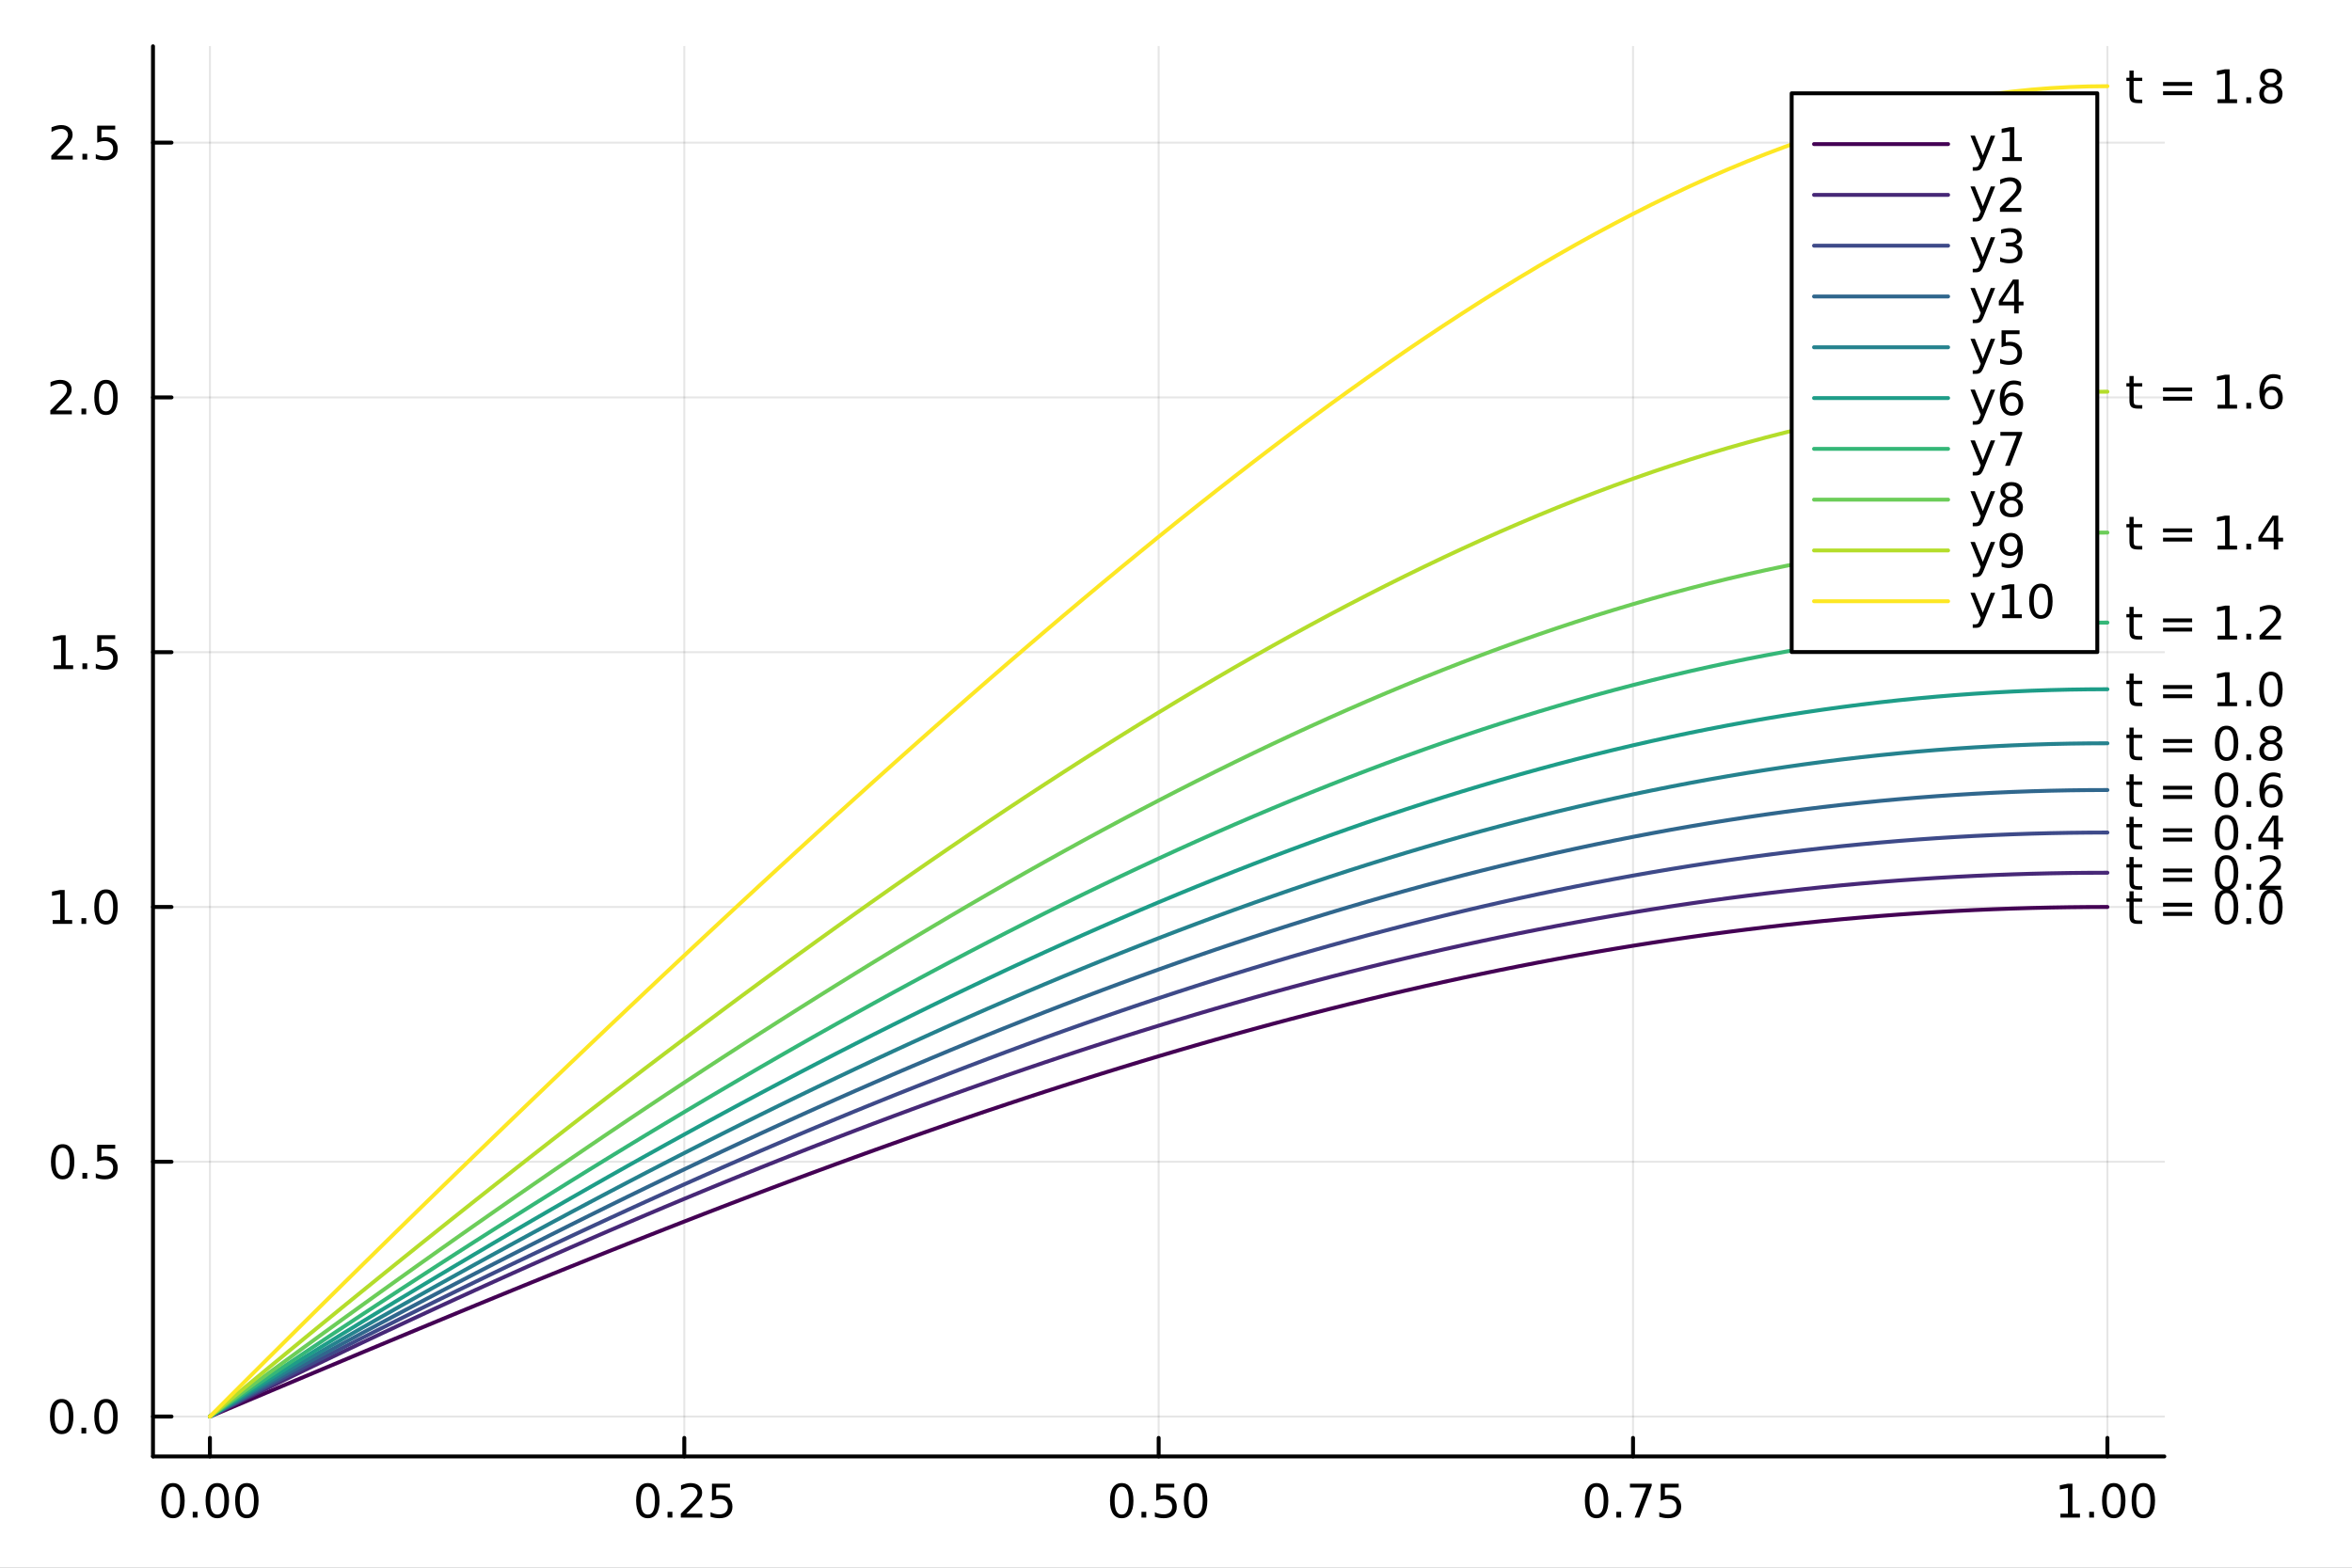 <?xml version="1.0" encoding="utf-8"?>
<svg xmlns="http://www.w3.org/2000/svg" xmlns:xlink="http://www.w3.org/1999/xlink" width="600" height="400" viewBox="0 0 2400 1600">
<rect x="0" y="0" width="2400" height="1600" fill="#808080" stroke="none"/>
<defs>
  <clipPath id="clip040">
    <rect x="0" y="0" width="2400" height="1600"/>
  </clipPath>
</defs>
<path clip-path="url(#clip040)" d="
M0 1600 L2400 1600 L2400 0 L0 0  Z
  " fill="#ffffff" fill-rule="evenodd" fill-opacity="1"/>
<defs>
  <clipPath id="clip041">
    <rect x="480" y="0" width="1681" height="1600"/>
  </clipPath>
</defs>
<path clip-path="url(#clip040)" d="
M156.112 1486.45 L2208.5 1486.45 L2208.5 47.244 L156.112 47.244  Z
  " fill="#ffffff" fill-rule="evenodd" fill-opacity="1"/>
<defs>
  <clipPath id="clip042">
    <rect x="156" y="47" width="2053" height="1440"/>
  </clipPath>
</defs>
<polyline clip-path="url(#clip042)" style="stroke:#000000; stroke-linecap:round; stroke-linejoin:round; stroke-width:2; stroke-opacity:0.1; fill:none" points="
  214.199,1486.45 214.199,47.244 
  "/>
<polyline clip-path="url(#clip042)" style="stroke:#000000; stroke-linecap:round; stroke-linejoin:round; stroke-width:2; stroke-opacity:0.1; fill:none" points="
  698.253,1486.45 698.253,47.244 
  "/>
<polyline clip-path="url(#clip042)" style="stroke:#000000; stroke-linecap:round; stroke-linejoin:round; stroke-width:2; stroke-opacity:0.1; fill:none" points="
  1182.31,1486.45 1182.31,47.244 
  "/>
<polyline clip-path="url(#clip042)" style="stroke:#000000; stroke-linecap:round; stroke-linejoin:round; stroke-width:2; stroke-opacity:0.1; fill:none" points="
  1666.36,1486.45 1666.36,47.244 
  "/>
<polyline clip-path="url(#clip042)" style="stroke:#000000; stroke-linecap:round; stroke-linejoin:round; stroke-width:2; stroke-opacity:0.1; fill:none" points="
  2150.42,1486.45 2150.42,47.244 
  "/>
<polyline clip-path="url(#clip040)" style="stroke:#000000; stroke-linecap:round; stroke-linejoin:round; stroke-width:4; stroke-opacity:1; fill:none" points="
  156.112,1486.45 2208.5,1486.45 
  "/>
<polyline clip-path="url(#clip040)" style="stroke:#000000; stroke-linecap:round; stroke-linejoin:round; stroke-width:4; stroke-opacity:1; fill:none" points="
  214.199,1486.45 214.199,1467.55 
  "/>
<polyline clip-path="url(#clip040)" style="stroke:#000000; stroke-linecap:round; stroke-linejoin:round; stroke-width:4; stroke-opacity:1; fill:none" points="
  698.253,1486.45 698.253,1467.55 
  "/>
<polyline clip-path="url(#clip040)" style="stroke:#000000; stroke-linecap:round; stroke-linejoin:round; stroke-width:4; stroke-opacity:1; fill:none" points="
  1182.31,1486.45 1182.31,1467.55 
  "/>
<polyline clip-path="url(#clip040)" style="stroke:#000000; stroke-linecap:round; stroke-linejoin:round; stroke-width:4; stroke-opacity:1; fill:none" points="
  1666.36,1486.45 1666.36,1467.55 
  "/>
<polyline clip-path="url(#clip040)" style="stroke:#000000; stroke-linecap:round; stroke-linejoin:round; stroke-width:4; stroke-opacity:1; fill:none" points="
  2150.42,1486.45 2150.42,1467.55 
  "/>
<path clip-path="url(#clip040)" d="M176.502 1517.37 Q172.891 1517.37 171.062 1520.93 Q169.257 1524.47 169.257 1531.6 Q169.257 1538.71 171.062 1542.27 Q172.891 1545.82 176.502 1545.82 Q180.136 1545.82 181.942 1542.27 Q183.771 1538.71 183.771 1531.6 Q183.771 1524.47 181.942 1520.93 Q180.136 1517.37 176.502 1517.37 M176.502 1513.66 Q182.312 1513.66 185.368 1518.27 Q188.447 1522.85 188.447 1531.6 Q188.447 1540.33 185.368 1544.94 Q182.312 1549.52 176.502 1549.52 Q170.692 1549.52 167.613 1544.94 Q164.558 1540.33 164.558 1531.6 Q164.558 1522.85 167.613 1518.27 Q170.692 1513.66 176.502 1513.66 Z" fill="#000000" fill-rule="evenodd" fill-opacity="1" /><path clip-path="url(#clip040)" d="M196.664 1542.97 L201.548 1542.97 L201.548 1548.85 L196.664 1548.85 L196.664 1542.97 Z" fill="#000000" fill-rule="evenodd" fill-opacity="1" /><path clip-path="url(#clip040)" d="M221.733 1517.37 Q218.122 1517.37 216.294 1520.93 Q214.488 1524.47 214.488 1531.6 Q214.488 1538.71 216.294 1542.27 Q218.122 1545.82 221.733 1545.82 Q225.368 1545.82 227.173 1542.27 Q229.002 1538.71 229.002 1531.6 Q229.002 1524.47 227.173 1520.93 Q225.368 1517.37 221.733 1517.37 M221.733 1513.66 Q227.544 1513.66 230.599 1518.27 Q233.678 1522.85 233.678 1531.6 Q233.678 1540.33 230.599 1544.94 Q227.544 1549.52 221.733 1549.52 Q215.923 1549.52 212.845 1544.94 Q209.789 1540.33 209.789 1531.6 Q209.789 1522.85 212.845 1518.27 Q215.923 1513.66 221.733 1513.66 Z" fill="#000000" fill-rule="evenodd" fill-opacity="1" /><path clip-path="url(#clip040)" d="M251.895 1517.37 Q248.284 1517.37 246.455 1520.93 Q244.65 1524.47 244.65 1531.6 Q244.65 1538.71 246.455 1542.27 Q248.284 1545.82 251.895 1545.82 Q255.529 1545.82 257.335 1542.27 Q259.164 1538.71 259.164 1531.6 Q259.164 1524.47 257.335 1520.93 Q255.529 1517.37 251.895 1517.37 M251.895 1513.66 Q257.705 1513.66 260.761 1518.27 Q263.84 1522.85 263.84 1531.6 Q263.84 1540.33 260.761 1544.94 Q257.705 1549.52 251.895 1549.52 Q246.085 1549.52 243.006 1544.94 Q239.951 1540.33 239.951 1531.6 Q239.951 1522.85 243.006 1518.27 Q246.085 1513.66 251.895 1513.66 Z" fill="#000000" fill-rule="evenodd" fill-opacity="1" /><path clip-path="url(#clip040)" d="M661.054 1517.37 Q657.443 1517.37 655.615 1520.93 Q653.809 1524.47 653.809 1531.6 Q653.809 1538.71 655.615 1542.27 Q657.443 1545.82 661.054 1545.82 Q664.689 1545.82 666.494 1542.27 Q668.323 1538.71 668.323 1531.6 Q668.323 1524.47 666.494 1520.93 Q664.689 1517.37 661.054 1517.37 M661.054 1513.66 Q666.865 1513.66 669.92 1518.27 Q672.999 1522.85 672.999 1531.6 Q672.999 1540.33 669.92 1544.94 Q666.865 1549.52 661.054 1549.52 Q655.244 1549.52 652.166 1544.94 Q649.11 1540.33 649.11 1531.6 Q649.11 1522.85 652.166 1518.27 Q655.244 1513.66 661.054 1513.66 Z" fill="#000000" fill-rule="evenodd" fill-opacity="1" /><path clip-path="url(#clip040)" d="M681.216 1542.97 L686.101 1542.97 L686.101 1548.85 L681.216 1548.85 L681.216 1542.97 Z" fill="#000000" fill-rule="evenodd" fill-opacity="1" /><path clip-path="url(#clip040)" d="M700.314 1544.91 L716.633 1544.91 L716.633 1548.85 L694.689 1548.85 L694.689 1544.91 Q697.351 1542.16 701.934 1537.53 Q706.54 1532.88 707.721 1531.53 Q709.966 1529.01 710.846 1527.27 Q711.749 1525.51 711.749 1523.82 Q711.749 1521.07 709.804 1519.33 Q707.883 1517.6 704.781 1517.6 Q702.582 1517.6 700.128 1518.36 Q697.698 1519.13 694.92 1520.68 L694.92 1515.95 Q697.744 1514.82 700.198 1514.24 Q702.651 1513.66 704.689 1513.66 Q710.059 1513.66 713.253 1516.35 Q716.448 1519.03 716.448 1523.52 Q716.448 1525.65 715.638 1527.57 Q714.85 1529.47 712.744 1532.07 Q712.165 1532.74 709.063 1535.95 Q705.962 1539.15 700.314 1544.91 Z" fill="#000000" fill-rule="evenodd" fill-opacity="1" /><path clip-path="url(#clip040)" d="M726.494 1514.29 L744.85 1514.29 L744.85 1518.22 L730.776 1518.22 L730.776 1526.7 Q731.795 1526.35 732.813 1526.19 Q733.832 1526 734.85 1526 Q740.637 1526 744.017 1529.17 Q747.397 1532.34 747.397 1537.76 Q747.397 1543.34 743.924 1546.44 Q740.452 1549.52 734.133 1549.52 Q731.957 1549.52 729.688 1549.15 Q727.443 1548.78 725.036 1548.04 L725.036 1543.34 Q727.119 1544.47 729.341 1545.03 Q731.563 1545.58 734.04 1545.58 Q738.045 1545.58 740.383 1543.48 Q742.721 1541.37 742.721 1537.76 Q742.721 1534.15 740.383 1532.04 Q738.045 1529.94 734.04 1529.94 Q732.165 1529.94 730.29 1530.35 Q728.438 1530.77 726.494 1531.65 L726.494 1514.29 Z" fill="#000000" fill-rule="evenodd" fill-opacity="1" /><path clip-path="url(#clip040)" d="M1144.61 1517.37 Q1141 1517.37 1139.17 1520.93 Q1137.37 1524.47 1137.37 1531.6 Q1137.37 1538.71 1139.17 1542.27 Q1141 1545.82 1144.61 1545.82 Q1148.25 1545.82 1150.05 1542.27 Q1151.88 1538.71 1151.88 1531.6 Q1151.88 1524.47 1150.05 1520.93 Q1148.25 1517.37 1144.61 1517.37 M1144.61 1513.66 Q1150.42 1513.66 1153.48 1518.27 Q1156.56 1522.85 1156.56 1531.6 Q1156.56 1540.33 1153.48 1544.94 Q1150.42 1549.52 1144.61 1549.52 Q1138.8 1549.52 1135.72 1544.94 Q1132.67 1540.33 1132.67 1531.6 Q1132.67 1522.85 1135.72 1518.27 Q1138.8 1513.66 1144.61 1513.66 Z" fill="#000000" fill-rule="evenodd" fill-opacity="1" /><path clip-path="url(#clip040)" d="M1164.77 1542.97 L1169.66 1542.97 L1169.66 1548.85 L1164.77 1548.85 L1164.77 1542.97 Z" fill="#000000" fill-rule="evenodd" fill-opacity="1" /><path clip-path="url(#clip040)" d="M1179.89 1514.29 L1198.25 1514.29 L1198.25 1518.22 L1184.17 1518.22 L1184.17 1526.7 Q1185.19 1526.35 1186.21 1526.19 Q1187.23 1526 1188.25 1526 Q1194.03 1526 1197.41 1529.17 Q1200.79 1532.34 1200.79 1537.76 Q1200.79 1543.34 1197.32 1546.44 Q1193.85 1549.52 1187.53 1549.52 Q1185.35 1549.52 1183.08 1549.15 Q1180.84 1548.78 1178.43 1548.04 L1178.43 1543.34 Q1180.51 1544.47 1182.74 1545.03 Q1184.96 1545.58 1187.44 1545.58 Q1191.44 1545.58 1193.78 1543.48 Q1196.12 1541.37 1196.12 1537.76 Q1196.12 1534.15 1193.78 1532.04 Q1191.44 1529.94 1187.44 1529.94 Q1185.56 1529.94 1183.69 1530.35 Q1181.83 1530.77 1179.89 1531.65 L1179.89 1514.29 Z" fill="#000000" fill-rule="evenodd" fill-opacity="1" /><path clip-path="url(#clip040)" d="M1220 1517.37 Q1216.39 1517.37 1214.56 1520.93 Q1212.76 1524.47 1212.76 1531.6 Q1212.76 1538.71 1214.56 1542.27 Q1216.39 1545.82 1220 1545.82 Q1223.64 1545.82 1225.44 1542.27 Q1227.27 1538.71 1227.27 1531.6 Q1227.27 1524.47 1225.44 1520.93 Q1223.64 1517.37 1220 1517.37 M1220 1513.66 Q1225.81 1513.66 1228.87 1518.27 Q1231.95 1522.85 1231.95 1531.6 Q1231.95 1540.33 1228.87 1544.94 Q1225.81 1549.52 1220 1549.52 Q1214.19 1549.52 1211.12 1544.94 Q1208.06 1540.33 1208.06 1531.6 Q1208.06 1522.85 1211.12 1518.27 Q1214.19 1513.66 1220 1513.66 Z" fill="#000000" fill-rule="evenodd" fill-opacity="1" /><path clip-path="url(#clip040)" d="M1629.16 1517.37 Q1625.55 1517.37 1623.72 1520.93 Q1621.92 1524.47 1621.92 1531.6 Q1621.92 1538.71 1623.72 1542.27 Q1625.55 1545.82 1629.16 1545.82 Q1632.8 1545.82 1634.6 1542.27 Q1636.43 1538.71 1636.43 1531.6 Q1636.43 1524.47 1634.6 1520.93 Q1632.8 1517.37 1629.16 1517.37 M1629.16 1513.66 Q1634.97 1513.66 1638.03 1518.27 Q1641.11 1522.85 1641.11 1531.6 Q1641.11 1540.33 1638.03 1544.94 Q1634.97 1549.52 1629.16 1549.52 Q1623.35 1549.52 1620.27 1544.94 Q1617.22 1540.33 1617.22 1531.6 Q1617.22 1522.85 1620.27 1518.27 Q1623.35 1513.66 1629.16 1513.66 Z" fill="#000000" fill-rule="evenodd" fill-opacity="1" /><path clip-path="url(#clip040)" d="M1649.33 1542.97 L1654.21 1542.97 L1654.21 1548.85 L1649.33 1548.85 L1649.33 1542.97 Z" fill="#000000" fill-rule="evenodd" fill-opacity="1" /><path clip-path="url(#clip040)" d="M1663.21 1514.29 L1685.44 1514.29 L1685.44 1516.28 L1672.89 1548.85 L1668.01 1548.85 L1679.81 1518.22 L1663.21 1518.22 L1663.21 1514.29 Z" fill="#000000" fill-rule="evenodd" fill-opacity="1" /><path clip-path="url(#clip040)" d="M1694.6 1514.29 L1712.96 1514.29 L1712.96 1518.22 L1698.89 1518.22 L1698.89 1526.7 Q1699.9 1526.35 1700.92 1526.19 Q1701.94 1526 1702.96 1526 Q1708.75 1526 1712.13 1529.17 Q1715.51 1532.34 1715.51 1537.76 Q1715.51 1543.34 1712.03 1546.44 Q1708.56 1549.52 1702.24 1549.52 Q1700.07 1549.52 1697.8 1549.15 Q1695.55 1548.78 1693.14 1548.04 L1693.14 1543.34 Q1695.23 1544.47 1697.45 1545.03 Q1699.67 1545.58 1702.15 1545.58 Q1706.15 1545.58 1708.49 1543.48 Q1710.83 1541.37 1710.83 1537.76 Q1710.83 1534.15 1708.49 1532.04 Q1706.15 1529.94 1702.15 1529.94 Q1700.27 1529.94 1698.4 1530.35 Q1696.55 1530.77 1694.6 1531.65 L1694.6 1514.29 Z" fill="#000000" fill-rule="evenodd" fill-opacity="1" /><path clip-path="url(#clip040)" d="M2102.49 1544.91 L2110.13 1544.91 L2110.13 1518.55 L2101.82 1520.21 L2101.82 1515.95 L2110.08 1514.29 L2114.76 1514.29 L2114.76 1544.91 L2122.4 1544.91 L2122.4 1548.85 L2102.49 1548.85 L2102.49 1544.91 Z" fill="#000000" fill-rule="evenodd" fill-opacity="1" /><path clip-path="url(#clip040)" d="M2131.84 1542.97 L2136.73 1542.97 L2136.73 1548.85 L2131.84 1548.85 L2131.84 1542.97 Z" fill="#000000" fill-rule="evenodd" fill-opacity="1" /><path clip-path="url(#clip040)" d="M2156.91 1517.37 Q2153.3 1517.37 2151.47 1520.93 Q2149.67 1524.47 2149.67 1531.6 Q2149.67 1538.71 2151.47 1542.27 Q2153.3 1545.82 2156.91 1545.82 Q2160.54 1545.82 2162.35 1542.27 Q2164.18 1538.71 2164.18 1531.6 Q2164.18 1524.47 2162.35 1520.93 Q2160.54 1517.37 2156.91 1517.37 M2156.91 1513.66 Q2162.72 1513.66 2165.78 1518.27 Q2168.85 1522.85 2168.85 1531.6 Q2168.85 1540.33 2165.78 1544.94 Q2162.72 1549.52 2156.91 1549.52 Q2151.1 1549.52 2148.02 1544.94 Q2144.97 1540.33 2144.97 1531.6 Q2144.97 1522.85 2148.02 1518.27 Q2151.1 1513.66 2156.91 1513.66 Z" fill="#000000" fill-rule="evenodd" fill-opacity="1" /><path clip-path="url(#clip040)" d="M2187.07 1517.37 Q2183.46 1517.37 2181.63 1520.93 Q2179.83 1524.47 2179.83 1531.6 Q2179.83 1538.71 2181.63 1542.27 Q2183.46 1545.82 2187.07 1545.82 Q2190.71 1545.82 2192.51 1542.27 Q2194.34 1538.71 2194.34 1531.6 Q2194.34 1524.47 2192.51 1520.93 Q2190.71 1517.37 2187.07 1517.37 M2187.07 1513.66 Q2192.88 1513.66 2195.94 1518.27 Q2199.02 1522.85 2199.02 1531.6 Q2199.02 1540.33 2195.94 1544.94 Q2192.88 1549.52 2187.07 1549.52 Q2181.26 1549.52 2178.18 1544.94 Q2175.13 1540.33 2175.13 1531.6 Q2175.13 1522.85 2178.18 1518.27 Q2181.26 1513.66 2187.07 1513.66 Z" fill="#000000" fill-rule="evenodd" fill-opacity="1" /><polyline clip-path="url(#clip042)" style="stroke:#000000; stroke-linecap:round; stroke-linejoin:round; stroke-width:2; stroke-opacity:0.1; fill:none" points="
  156.112,1445.72 2208.5,1445.72 
  "/>
<polyline clip-path="url(#clip042)" style="stroke:#000000; stroke-linecap:round; stroke-linejoin:round; stroke-width:2; stroke-opacity:0.1; fill:none" points="
  156.112,1185.69 2208.5,1185.69 
  "/>
<polyline clip-path="url(#clip042)" style="stroke:#000000; stroke-linecap:round; stroke-linejoin:round; stroke-width:2; stroke-opacity:0.1; fill:none" points="
  156.112,925.655 2208.5,925.655 
  "/>
<polyline clip-path="url(#clip042)" style="stroke:#000000; stroke-linecap:round; stroke-linejoin:round; stroke-width:2; stroke-opacity:0.1; fill:none" points="
  156.112,665.624 2208.5,665.624 
  "/>
<polyline clip-path="url(#clip042)" style="stroke:#000000; stroke-linecap:round; stroke-linejoin:round; stroke-width:2; stroke-opacity:0.1; fill:none" points="
  156.112,405.594 2208.5,405.594 
  "/>
<polyline clip-path="url(#clip042)" style="stroke:#000000; stroke-linecap:round; stroke-linejoin:round; stroke-width:2; stroke-opacity:0.1; fill:none" points="
  156.112,145.563 2208.5,145.563 
  "/>
<polyline clip-path="url(#clip040)" style="stroke:#000000; stroke-linecap:round; stroke-linejoin:round; stroke-width:4; stroke-opacity:1; fill:none" points="
  156.112,1486.45 156.112,47.244 
  "/>
<polyline clip-path="url(#clip040)" style="stroke:#000000; stroke-linecap:round; stroke-linejoin:round; stroke-width:4; stroke-opacity:1; fill:none" points="
  156.112,1445.72 175.01,1445.72 
  "/>
<polyline clip-path="url(#clip040)" style="stroke:#000000; stroke-linecap:round; stroke-linejoin:round; stroke-width:4; stroke-opacity:1; fill:none" points="
  156.112,1185.69 175.01,1185.69 
  "/>
<polyline clip-path="url(#clip040)" style="stroke:#000000; stroke-linecap:round; stroke-linejoin:round; stroke-width:4; stroke-opacity:1; fill:none" points="
  156.112,925.655 175.01,925.655 
  "/>
<polyline clip-path="url(#clip040)" style="stroke:#000000; stroke-linecap:round; stroke-linejoin:round; stroke-width:4; stroke-opacity:1; fill:none" points="
  156.112,665.624 175.01,665.624 
  "/>
<polyline clip-path="url(#clip040)" style="stroke:#000000; stroke-linecap:round; stroke-linejoin:round; stroke-width:4; stroke-opacity:1; fill:none" points="
  156.112,405.594 175.01,405.594 
  "/>
<polyline clip-path="url(#clip040)" style="stroke:#000000; stroke-linecap:round; stroke-linejoin:round; stroke-width:4; stroke-opacity:1; fill:none" points="
  156.112,145.563 175.01,145.563 
  "/>
<path clip-path="url(#clip040)" d="M62.937 1431.51 Q59.325 1431.51 57.497 1435.08 Q55.691 1438.62 55.691 1445.75 Q55.691 1452.86 57.497 1456.42 Q59.325 1459.96 62.937 1459.96 Q66.571 1459.96 68.376 1456.42 Q70.205 1452.86 70.205 1445.75 Q70.205 1438.62 68.376 1435.08 Q66.571 1431.51 62.937 1431.51 M62.937 1427.81 Q68.747 1427.81 71.802 1432.42 Q74.881 1437 74.881 1445.75 Q74.881 1454.48 71.802 1459.08 Q68.747 1463.67 62.937 1463.67 Q57.126 1463.67 54.048 1459.08 Q50.992 1454.48 50.992 1445.75 Q50.992 1437 54.048 1432.42 Q57.126 1427.81 62.937 1427.81 Z" fill="#000000" fill-rule="evenodd" fill-opacity="1" /><path clip-path="url(#clip040)" d="M83.098 1457.12 L87.983 1457.12 L87.983 1463 L83.098 1463 L83.098 1457.12 Z" fill="#000000" fill-rule="evenodd" fill-opacity="1" /><path clip-path="url(#clip040)" d="M108.168 1431.51 Q104.557 1431.51 102.728 1435.08 Q100.922 1438.62 100.922 1445.75 Q100.922 1452.86 102.728 1456.42 Q104.557 1459.96 108.168 1459.96 Q111.802 1459.96 113.608 1456.42 Q115.436 1452.86 115.436 1445.75 Q115.436 1438.62 113.608 1435.08 Q111.802 1431.51 108.168 1431.51 M108.168 1427.81 Q113.978 1427.81 117.033 1432.42 Q120.112 1437 120.112 1445.75 Q120.112 1454.48 117.033 1459.08 Q113.978 1463.67 108.168 1463.67 Q102.358 1463.67 99.279 1459.08 Q96.223 1454.48 96.223 1445.75 Q96.223 1437 99.279 1432.42 Q102.358 1427.81 108.168 1427.81 Z" fill="#000000" fill-rule="evenodd" fill-opacity="1" /><path clip-path="url(#clip040)" d="M63.932 1171.48 Q60.321 1171.48 58.492 1175.05 Q56.687 1178.59 56.687 1185.72 Q56.687 1192.83 58.492 1196.39 Q60.321 1199.93 63.932 1199.93 Q67.566 1199.93 69.372 1196.39 Q71.2 1192.83 71.2 1185.72 Q71.2 1178.59 69.372 1175.05 Q67.566 1171.48 63.932 1171.48 M63.932 1167.78 Q69.742 1167.78 72.798 1172.39 Q75.876 1176.97 75.876 1185.72 Q75.876 1194.45 72.798 1199.05 Q69.742 1203.64 63.932 1203.64 Q58.122 1203.64 55.043 1199.05 Q51.987 1194.45 51.987 1185.72 Q51.987 1176.97 55.043 1172.39 Q58.122 1167.78 63.932 1167.78 Z" fill="#000000" fill-rule="evenodd" fill-opacity="1" /><path clip-path="url(#clip040)" d="M84.094 1197.09 L88.978 1197.09 L88.978 1202.97 L84.094 1202.97 L84.094 1197.09 Z" fill="#000000" fill-rule="evenodd" fill-opacity="1" /><path clip-path="url(#clip040)" d="M99.21 1168.41 L117.566 1168.41 L117.566 1172.34 L103.492 1172.34 L103.492 1180.81 Q104.51 1180.47 105.529 1180.3 Q106.547 1180.12 107.566 1180.12 Q113.353 1180.12 116.733 1183.29 Q120.112 1186.46 120.112 1191.88 Q120.112 1197.46 116.64 1200.56 Q113.168 1203.64 106.848 1203.64 Q104.672 1203.64 102.404 1203.27 Q100.159 1202.9 97.751 1202.16 L97.751 1197.46 Q99.835 1198.59 102.057 1199.15 Q104.279 1199.7 106.756 1199.7 Q110.76 1199.7 113.098 1197.59 Q115.436 1195.49 115.436 1191.88 Q115.436 1188.27 113.098 1186.16 Q110.76 1184.05 106.756 1184.05 Q104.881 1184.05 103.006 1184.47 Q101.154 1184.89 99.21 1185.77 L99.21 1168.41 Z" fill="#000000" fill-rule="evenodd" fill-opacity="1" /><path clip-path="url(#clip040)" d="M53.747 939 L61.386 939 L61.386 912.634 L53.075 914.301 L53.075 910.041 L61.339 908.375 L66.015 908.375 L66.015 939 L73.654 939 L73.654 942.935 L53.747 942.935 L53.747 939 Z" fill="#000000" fill-rule="evenodd" fill-opacity="1" /><path clip-path="url(#clip040)" d="M83.098 937.055 L87.983 937.055 L87.983 942.935 L83.098 942.935 L83.098 937.055 Z" fill="#000000" fill-rule="evenodd" fill-opacity="1" /><path clip-path="url(#clip040)" d="M108.168 911.453 Q104.557 911.453 102.728 915.018 Q100.922 918.56 100.922 925.689 Q100.922 932.796 102.728 936.361 Q104.557 939.902 108.168 939.902 Q111.802 939.902 113.608 936.361 Q115.436 932.796 115.436 925.689 Q115.436 918.56 113.608 915.018 Q111.802 911.453 108.168 911.453 M108.168 907.75 Q113.978 907.75 117.033 912.356 Q120.112 916.939 120.112 925.689 Q120.112 934.416 117.033 939.023 Q113.978 943.606 108.168 943.606 Q102.358 943.606 99.279 939.023 Q96.223 934.416 96.223 925.689 Q96.223 916.939 99.279 912.356 Q102.358 907.75 108.168 907.75 Z" fill="#000000" fill-rule="evenodd" fill-opacity="1" /><path clip-path="url(#clip040)" d="M54.742 678.969 L62.381 678.969 L62.381 652.603 L54.071 654.27 L54.071 650.011 L62.335 648.344 L67.011 648.344 L67.011 678.969 L74.649 678.969 L74.649 682.904 L54.742 682.904 L54.742 678.969 Z" fill="#000000" fill-rule="evenodd" fill-opacity="1" /><path clip-path="url(#clip040)" d="M84.094 677.025 L88.978 677.025 L88.978 682.904 L84.094 682.904 L84.094 677.025 Z" fill="#000000" fill-rule="evenodd" fill-opacity="1" /><path clip-path="url(#clip040)" d="M99.21 648.344 L117.566 648.344 L117.566 652.279 L103.492 652.279 L103.492 660.752 Q104.51 660.404 105.529 660.242 Q106.547 660.057 107.566 660.057 Q113.353 660.057 116.733 663.228 Q120.112 666.4 120.112 671.816 Q120.112 677.395 116.64 680.497 Q113.168 683.576 106.848 683.576 Q104.672 683.576 102.404 683.205 Q100.159 682.835 97.751 682.094 L97.751 677.395 Q99.835 678.529 102.057 679.085 Q104.279 679.64 106.756 679.64 Q110.76 679.64 113.098 677.534 Q115.436 675.427 115.436 671.816 Q115.436 668.205 113.098 666.099 Q110.76 663.992 106.756 663.992 Q104.881 663.992 103.006 664.409 Q101.154 664.826 99.21 665.705 L99.21 648.344 Z" fill="#000000" fill-rule="evenodd" fill-opacity="1" /><path clip-path="url(#clip040)" d="M56.964 418.939 L73.284 418.939 L73.284 422.874 L51.339 422.874 L51.339 418.939 Q54.001 416.184 58.585 411.554 Q63.191 406.902 64.372 405.559 Q66.617 403.036 67.497 401.3 Q68.399 399.541 68.399 397.851 Q68.399 395.096 66.455 393.36 Q64.534 391.624 61.432 391.624 Q59.233 391.624 56.779 392.388 Q54.349 393.152 51.571 394.703 L51.571 389.98 Q54.395 388.846 56.849 388.267 Q59.302 387.689 61.339 387.689 Q66.71 387.689 69.904 390.374 Q73.099 393.059 73.099 397.55 Q73.099 399.679 72.288 401.601 Q71.501 403.499 69.395 406.091 Q68.816 406.763 65.714 409.98 Q62.612 413.175 56.964 418.939 Z" fill="#000000" fill-rule="evenodd" fill-opacity="1" /><path clip-path="url(#clip040)" d="M83.098 416.994 L87.983 416.994 L87.983 422.874 L83.098 422.874 L83.098 416.994 Z" fill="#000000" fill-rule="evenodd" fill-opacity="1" /><path clip-path="url(#clip040)" d="M108.168 391.392 Q104.557 391.392 102.728 394.957 Q100.922 398.499 100.922 405.628 Q100.922 412.735 102.728 416.3 Q104.557 419.841 108.168 419.841 Q111.802 419.841 113.608 416.3 Q115.436 412.735 115.436 405.628 Q115.436 398.499 113.608 394.957 Q111.802 391.392 108.168 391.392 M108.168 387.689 Q113.978 387.689 117.033 392.295 Q120.112 396.879 120.112 405.628 Q120.112 414.355 117.033 418.962 Q113.978 423.545 108.168 423.545 Q102.358 423.545 99.279 418.962 Q96.223 414.355 96.223 405.628 Q96.223 396.879 99.279 392.295 Q102.358 387.689 108.168 387.689 Z" fill="#000000" fill-rule="evenodd" fill-opacity="1" /><path clip-path="url(#clip040)" d="M57.96 158.908 L74.279 158.908 L74.279 162.843 L52.335 162.843 L52.335 158.908 Q54.997 156.154 59.58 151.524 Q64.186 146.871 65.367 145.529 Q67.612 143.005 68.492 141.269 Q69.395 139.51 69.395 137.82 Q69.395 135.066 67.45 133.33 Q65.529 131.593 62.427 131.593 Q60.228 131.593 57.775 132.357 Q55.344 133.121 52.566 134.672 L52.566 129.95 Q55.39 128.816 57.844 128.237 Q60.298 127.658 62.335 127.658 Q67.705 127.658 70.899 130.343 Q74.094 133.029 74.094 137.519 Q74.094 139.649 73.284 141.57 Q72.497 143.468 70.39 146.061 Q69.811 146.732 66.71 149.95 Q63.608 153.144 57.96 158.908 Z" fill="#000000" fill-rule="evenodd" fill-opacity="1" /><path clip-path="url(#clip040)" d="M84.094 156.964 L88.978 156.964 L88.978 162.843 L84.094 162.843 L84.094 156.964 Z" fill="#000000" fill-rule="evenodd" fill-opacity="1" /><path clip-path="url(#clip040)" d="M99.21 128.283 L117.566 128.283 L117.566 132.218 L103.492 132.218 L103.492 140.691 Q104.51 140.343 105.529 140.181 Q106.547 139.996 107.566 139.996 Q113.353 139.996 116.733 143.167 Q120.112 146.339 120.112 151.755 Q120.112 157.334 116.64 160.436 Q113.168 163.515 106.848 163.515 Q104.672 163.515 102.404 163.144 Q100.159 162.774 97.751 162.033 L97.751 157.334 Q99.835 158.468 102.057 159.024 Q104.279 159.579 106.756 159.579 Q110.76 159.579 113.098 157.473 Q115.436 155.366 115.436 151.755 Q115.436 148.144 113.098 146.038 Q110.76 143.931 106.756 143.931 Q104.881 143.931 103.006 144.348 Q101.154 144.765 99.21 145.644 L99.21 128.283 Z" fill="#000000" fill-rule="evenodd" fill-opacity="1" /><polyline clip-path="url(#clip042)" style="stroke:#440154; stroke-linecap:round; stroke-linejoin:round; stroke-width:4; stroke-opacity:1; fill:none" points="
  214.199,1445.72 233.561,1437.55 252.923,1429.38 272.285,1421.22 291.647,1413.06 311.01,1404.91 330.372,1396.77 349.734,1388.65 369.096,1380.53 388.458,1372.44 
  407.821,1364.36 427.183,1356.3 446.545,1348.27 465.907,1340.25 485.269,1332.27 504.631,1324.31 523.994,1316.38 543.356,1308.49 562.718,1300.62 582.08,1292.8 
  601.442,1285.01 620.805,1277.26 640.167,1269.55 659.529,1261.89 678.891,1254.27 698.253,1246.7 717.616,1239.17 736.978,1231.7 756.34,1224.28 775.702,1216.92 
  795.064,1209.61 814.426,1202.36 833.789,1195.17 853.151,1188.05 872.513,1180.98 891.875,1173.98 911.237,1167.05 930.6,1160.19 949.962,1153.4 969.324,1146.68 
  988.686,1140.03 1008.05,1133.46 1027.41,1126.97 1046.77,1120.55 1066.13,1114.22 1085.5,1107.96 1104.86,1101.79 1124.22,1095.71 1143.58,1089.71 1162.95,1083.8 
  1182.31,1077.98 1201.67,1072.25 1221.03,1066.61 1240.39,1061.06 1259.76,1055.61 1279.12,1050.26 1298.48,1045 1317.84,1039.84 1337.21,1034.79 1356.57,1029.83 
  1375.93,1024.98 1395.29,1020.23 1414.65,1015.58 1434.02,1011.04 1453.38,1006.61 1472.74,1002.29 1492.1,998.077 1511.47,993.974 1530.83,989.983 1550.19,986.104 
  1569.55,982.338 1588.91,978.687 1608.28,975.15 1627.64,971.73 1647,968.427 1666.36,965.242 1685.72,962.175 1705.09,959.228 1724.45,956.4 1743.81,953.694 
  1763.17,951.108 1782.54,948.645 1801.9,946.304 1821.26,944.087 1840.62,941.993 1859.98,940.024 1879.35,938.179 1898.71,936.46 1918.07,934.866 1937.43,933.399 
  1956.8,932.058 1976.16,930.843 1995.52,929.756 2014.88,928.795 2034.24,927.963 2053.61,927.258 2072.97,926.681 2092.33,926.232 2111.69,925.911 2131.06,925.719 
  2150.42,925.655 
  "/>
<polyline clip-path="url(#clip042)" style="stroke:#472877; stroke-linecap:round; stroke-linejoin:round; stroke-width:4; stroke-opacity:1; fill:none" points="
  214.199,1445.72 233.561,1436.13 252.923,1426.59 272.285,1417.11 291.647,1407.69 311.01,1398.31 330.372,1389 349.734,1379.73 369.096,1370.53 388.458,1361.38 
  407.821,1352.3 427.183,1343.27 446.545,1334.3 465.907,1325.39 485.269,1316.54 504.631,1307.76 523.994,1299.04 543.356,1290.38 562.718,1281.79 582.08,1273.26 
  601.442,1264.8 620.805,1256.41 640.167,1248.09 659.529,1239.84 678.891,1231.65 698.253,1223.54 717.616,1215.5 736.978,1207.53 756.34,1199.64 775.702,1191.82 
  795.064,1184.08 814.426,1176.42 833.789,1168.83 853.151,1161.32 872.513,1153.89 891.875,1146.55 911.237,1139.28 930.6,1132.1 949.962,1125.01 969.324,1118 
  988.686,1111.07 1008.05,1104.23 1027.41,1097.48 1046.77,1090.82 1066.13,1084.25 1085.5,1077.78 1104.86,1071.39 1124.22,1065.1 1143.58,1058.9 1162.95,1052.8 
  1182.31,1046.8 1201.67,1040.89 1221.03,1035.09 1240.39,1029.38 1259.76,1023.77 1279.12,1018.27 1298.48,1012.87 1317.84,1007.58 1337.21,1002.38 1356.57,997.3 
  1375.93,992.323 1395.29,987.454 1414.65,982.694 1434.02,978.045 1453.38,973.507 1472.74,969.081 1492.1,964.768 1511.47,960.569 1530.83,956.484 1550.19,952.516 
  1569.55,948.664 1588.91,944.93 1608.28,941.314 1627.64,937.817 1647,934.44 1666.36,931.183 1685.72,928.048 1705.09,925.035 1724.45,922.145 1743.81,919.379 
  1763.17,916.737 1782.54,914.219 1801.9,911.827 1821.26,909.561 1840.62,907.421 1859.98,905.408 1879.35,903.523 1898.71,901.766 1918.07,900.137 1937.43,898.637 
  1956.8,897.267 1976.16,896.025 1995.52,894.914 2014.88,893.933 2034.24,893.082 2053.61,892.361 2072.97,891.772 2092.33,891.313 2111.69,890.985 2131.06,890.788 
  2150.42,890.723 
  "/>
<polyline clip-path="url(#clip042)" style="stroke:#3e4a89; stroke-linecap:round; stroke-linejoin:round; stroke-width:4; stroke-opacity:1; fill:none" points="
  214.199,1445.72 233.561,1435.53 252.923,1425.39 272.285,1415.31 291.647,1405.28 311.01,1395.31 330.372,1385.4 349.734,1375.54 369.096,1365.73 388.458,1355.99 
  407.821,1346.3 427.183,1336.68 446.545,1327.12 465.907,1317.61 485.269,1308.17 504.631,1298.8 523.994,1289.48 543.356,1280.24 562.718,1271.06 582.08,1261.95 
  601.442,1252.9 620.805,1243.93 640.167,1235.02 659.529,1226.19 678.891,1217.43 698.253,1208.74 717.616,1200.13 736.978,1191.59 756.34,1183.13 775.702,1174.75 
  795.064,1166.44 814.426,1158.22 833.789,1150.08 853.151,1142.02 872.513,1134.04 891.875,1126.15 911.237,1118.34 930.6,1110.63 949.962,1103 969.324,1095.45 
  988.686,1088 1008.05,1080.64 1027.41,1073.38 1046.77,1066.21 1066.13,1059.13 1085.5,1052.15 1104.86,1045.27 1124.22,1038.49 1143.58,1031.81 1162.95,1025.22 
  1182.31,1018.75 1201.67,1012.37 1221.03,1006.1 1240.39,999.941 1259.76,993.887 1279.12,987.941 1298.48,982.105 1317.84,976.38 1337.21,970.768 1356.57,965.269 
  1375.93,959.885 1395.29,954.617 1414.65,949.466 1434.02,944.433 1453.38,939.519 1472.74,934.725 1492.1,930.053 1511.47,925.504 1530.83,921.078 1550.19,916.777 
  1569.55,912.601 1588.91,908.552 1608.28,904.63 1627.64,900.837 1647,897.173 1666.36,893.64 1685.72,890.238 1705.09,886.968 1724.45,883.83 1743.81,880.827 
  1763.17,877.957 1782.54,875.223 1801.9,872.625 1821.26,870.163 1840.62,867.839 1859.98,865.652 1879.35,863.604 1898.71,861.694 1918.07,859.924 1937.43,858.294 
  1956.8,856.804 1976.16,855.454 1995.52,854.246 2014.88,853.179 2034.24,852.254 2053.61,851.471 2072.97,850.829 2092.33,850.331 2111.69,849.974 2131.06,849.76 
  2150.42,849.689 
  "/>
<polyline clip-path="url(#clip042)" style="stroke:#30678d; stroke-linecap:round; stroke-linejoin:round; stroke-width:4; stroke-opacity:1; fill:none" points="
  214.199,1445.72 233.561,1434.91 252.923,1424.16 272.285,1413.45 291.647,1402.81 311.01,1392.22 330.372,1381.68 349.734,1371.21 369.096,1360.79 388.458,1350.42 
  407.821,1340.12 427.183,1329.88 446.545,1319.7 465.907,1309.58 485.269,1299.53 504.631,1289.54 523.994,1279.62 543.356,1269.76 562.718,1259.97 582.08,1250.25 
  601.442,1240.59 620.805,1231.01 640.167,1221.5 659.529,1212.07 678.891,1202.71 698.253,1193.42 717.616,1184.21 736.978,1175.08 756.34,1166.02 775.702,1157.05 
  795.064,1148.16 814.426,1139.35 833.789,1130.63 853.151,1121.99 872.513,1113.43 891.875,1104.97 911.237,1096.59 930.6,1088.31 949.962,1080.11 969.324,1072.01 
  988.686,1064.01 1008.05,1056.1 1027.41,1048.28 1046.77,1040.57 1066.13,1032.95 1085.5,1025.44 1104.86,1018.03 1124.22,1010.73 1143.58,1003.53 1162.95,996.434 
  1182.31,989.45 1201.67,982.575 1221.03,975.812 1240.39,969.162 1259.76,962.625 1279.12,956.204 1298.48,949.9 1317.84,943.714 1337.21,937.648 1356.57,931.702 
  1375.93,925.879 1395.29,920.18 1414.65,914.605 1434.02,909.157 1453.38,903.837 1472.74,898.645 1492.1,893.583 1511.47,888.653 1530.83,883.856 1550.19,879.193 
  1569.55,874.664 1588.91,870.272 1608.28,866.017 1627.64,861.901 1647,857.924 1666.36,854.088 1685.72,850.393 1705.09,846.841 1724.45,843.433 1743.81,840.17 
  1763.17,837.052 1782.54,834.08 1801.9,831.255 1821.26,828.579 1840.62,826.051 1859.98,823.673 1879.35,821.445 1898.71,819.367 1918.07,817.441 1937.43,815.667 
  1956.8,814.046 1976.16,812.578 1995.52,811.263 2014.88,810.101 2034.24,809.094 2053.61,808.241 2072.97,807.543 2092.33,807 2111.69,806.612 2131.06,806.379 
  2150.42,806.302 
  "/>
<polyline clip-path="url(#clip042)" style="stroke:#25828e; stroke-linecap:round; stroke-linejoin:round; stroke-width:4; stroke-opacity:1; fill:none" points="
  214.199,1445.72 233.561,1434.24 252.923,1422.81 272.285,1411.44 291.647,1400.12 311.01,1388.86 330.372,1377.66 349.734,1366.51 369.096,1355.42 388.458,1344.39 
  407.821,1333.42 427.183,1322.51 446.545,1311.66 465.907,1300.88 485.269,1290.15 504.631,1279.5 523.994,1268.91 543.356,1258.39 562.718,1247.93 582.08,1237.55 
  601.442,1227.24 620.805,1217 640.167,1206.83 659.529,1196.74 678.891,1186.72 698.253,1176.78 717.616,1166.92 736.978,1157.14 756.34,1147.44 775.702,1137.82 
  795.064,1128.29 814.426,1118.84 833.789,1109.47 853.151,1100.2 872.513,1091.02 891.875,1081.92 911.237,1072.92 930.6,1064.01 949.962,1055.2 969.324,1046.49 
  988.686,1037.87 1008.05,1029.35 1027.41,1020.94 1046.77,1012.63 1066.13,1004.42 1085.5,996.322 1104.86,988.33 1124.22,980.448 1143.58,972.676 1162.95,965.018 
  1182.31,957.474 1201.67,950.046 1221.03,942.735 1240.39,935.544 1259.76,928.474 1279.12,921.526 1298.48,914.702 1317.84,908.004 1337.21,901.434 1356.57,894.992 
  1375.93,888.681 1395.29,882.501 1414.65,876.456 1434.02,870.545 1453.38,864.771 1472.74,859.136 1492.1,853.64 1511.47,848.285 1530.83,843.073 1550.19,838.005 
  1569.55,833.082 1588.91,828.306 1608.28,823.678 1627.64,819.2 1647,814.872 1666.36,810.697 1685.72,806.675 1705.09,802.807 1724.45,799.095 1743.81,795.539 
  1763.17,792.142 1782.54,788.903 1801.9,785.824 1821.26,782.906 1840.62,780.15 1859.98,777.557 1879.35,775.126 1898.71,772.86 1918.07,770.759 1937.43,768.823 
  1956.8,767.054 1976.16,765.451 1995.52,764.016 2014.88,762.748 2034.24,761.649 2053.61,760.718 2072.97,759.956 2092.33,759.363 2111.69,758.939 2131.06,758.685 
  2150.42,758.6 
  "/>
<polyline clip-path="url(#clip042)" style="stroke:#1e9d88; stroke-linecap:round; stroke-linejoin:round; stroke-width:4; stroke-opacity:1; fill:none" points="
  214.199,1445.72 233.561,1433.48 252.923,1421.29 272.285,1409.15 291.647,1397.08 311.01,1385.05 330.372,1373.08 349.734,1361.17 369.096,1349.32 388.458,1337.53 
  407.821,1325.8 427.183,1314.13 446.545,1302.52 465.907,1290.97 485.269,1279.49 504.631,1268.08 523.994,1256.73 543.356,1245.45 562.718,1234.24 582.08,1223.1 
  601.442,1212.04 620.805,1201.04 640.167,1190.12 659.529,1179.28 678.891,1168.51 698.253,1157.83 717.616,1147.22 736.978,1136.7 756.34,1126.25 775.702,1115.9 
  795.064,1105.62 814.426,1095.44 833.789,1085.35 853.151,1075.34 872.513,1065.43 891.875,1055.61 911.237,1045.89 930.6,1036.27 949.962,1026.74 969.324,1017.32 
  988.686,1008 1008.05,998.783 1027.41,989.673 1046.77,980.671 1066.13,971.778 1085.5,962.997 1104.86,954.33 1124.22,945.777 1143.58,937.342 1162.95,929.026 
  1182.31,920.831 1201.67,912.758 1221.03,904.811 1240.39,896.989 1259.76,889.296 1279.12,881.733 1298.48,874.303 1317.84,867.006 1337.21,859.845 1356.57,852.822 
  1375.93,845.939 1395.29,839.197 1414.65,832.598 1434.02,826.145 1453.38,819.838 1472.74,813.68 1492.1,807.673 1511.47,801.818 1530.83,796.117 1550.19,790.572 
  1569.55,785.184 1588.91,779.955 1608.28,774.887 1627.64,769.981 1647,765.238 1666.36,760.661 1685.72,756.251 1705.09,752.01 1724.45,747.937 1743.81,744.036 
  1763.17,740.307 1782.54,736.752 1801.9,733.371 1821.26,730.166 1840.62,727.139 1859.98,724.289 1879.35,721.619 1898.71,719.128 1918.07,716.818 1937.43,714.69 
  1956.8,712.745 1976.16,710.982 1995.52,709.404 2014.88,708.01 2034.24,706.8 2053.61,705.776 2072.97,704.938 2092.33,704.286 2111.69,703.819 2131.06,703.54 
  2150.42,703.446 
  "/>
<polyline clip-path="url(#clip042)" style="stroke:#35b778; stroke-linecap:round; stroke-linejoin:round; stroke-width:4; stroke-opacity:1; fill:none" points="
  214.199,1445.72 233.561,1432.56 252.923,1419.45 272.285,1406.4 291.647,1393.4 311.01,1380.46 330.372,1367.57 349.734,1354.74 369.096,1341.97 388.458,1329.26 
  407.821,1316.61 427.183,1304.02 446.545,1291.49 465.907,1279.03 485.269,1266.63 504.631,1254.3 523.994,1242.04 543.356,1229.84 562.718,1217.72 582.08,1205.66 
  601.442,1193.68 620.805,1181.77 640.167,1169.94 659.529,1158.18 678.891,1146.51 698.253,1134.91 717.616,1123.4 736.978,1111.97 756.34,1100.62 775.702,1089.36 
  795.064,1078.19 814.426,1067.11 833.789,1056.12 853.151,1045.22 872.513,1034.42 891.875,1023.72 911.237,1013.11 930.6,1002.61 949.962,992.209 969.324,981.914 
  988.686,971.725 1008.05,961.645 1027.41,951.677 1046.77,941.821 1066.13,932.081 1085.5,922.458 1104.86,912.954 1124.22,903.572 1143.58,894.313 1162.95,885.181 
  1182.31,876.176 1201.67,867.302 1221.03,858.56 1240.39,849.953 1259.76,841.483 1279.12,833.152 1298.48,824.962 1317.84,816.916 1337.21,809.016 1356.57,801.265 
  1375.93,793.663 1395.29,786.215 1414.65,778.921 1434.02,771.784 1453.38,764.806 1472.74,757.99 1492.1,751.338 1511.47,744.851 1530.83,738.533 1550.19,732.384 
  1569.55,726.407 1588.91,720.604 1608.28,714.977 1627.64,709.529 1647,704.26 1666.36,699.173 1685.72,694.27 1705.09,689.552 1724.45,685.021 1743.81,680.679 
  1763.17,676.528 1782.54,672.568 1801.9,668.802 1821.26,665.231 1840.62,661.857 1859.98,658.68 1879.35,655.702 1898.71,652.924 1918.07,650.348 1937.43,647.973 
  1956.8,645.802 1976.16,643.835 1995.52,642.073 2014.88,640.517 2034.24,639.166 2053.61,638.023 2072.97,637.087 2092.33,636.358 2111.69,635.837 2131.06,635.525 
  2150.42,635.421 
  "/>
<polyline clip-path="url(#clip042)" style="stroke:#6ccd59; stroke-linecap:round; stroke-linejoin:round; stroke-width:4; stroke-opacity:1; fill:none" points="
  214.199,1445.72 233.561,1431.36 252.923,1417.05 272.285,1402.8 291.647,1388.6 311.01,1374.46 330.372,1360.37 349.734,1346.34 369.096,1332.37 388.458,1318.46 
  407.821,1304.61 427.183,1290.81 446.545,1277.09 465.907,1263.42 485.269,1249.82 504.631,1236.28 523.994,1222.82 543.356,1209.42 562.718,1196.09 582.08,1182.83 
  601.442,1169.64 620.805,1156.53 640.167,1143.5 659.529,1130.54 678.891,1117.66 698.253,1104.86 717.616,1092.15 736.978,1079.52 756.34,1066.97 775.702,1054.51 
  795.064,1042.14 814.426,1029.87 833.789,1017.69 853.151,1005.6 872.513,993.61 891.875,981.721 911.237,969.934 930.6,958.251 949.962,946.675 969.324,935.207 
  988.686,923.851 1008.05,912.608 1027.41,901.481 1046.77,890.473 1066.13,879.585 1085.5,868.821 1104.86,858.182 1124.22,847.672 1143.58,837.293 1162.95,827.048 
  1182.31,816.939 1201.67,806.969 1221.03,797.141 1240.39,787.457 1259.76,777.92 1279.12,768.534 1298.48,759.3 1317.84,750.222 1337.21,741.302 1356.57,732.543 
  1375.93,723.948 1395.29,715.52 1414.65,707.262 1434.02,699.176 1453.38,691.265 1472.74,683.532 1492.1,675.98 1511.47,668.611 1530.83,661.429 1550.19,654.435 
  1569.55,647.633 1588.91,641.025 1608.28,634.614 1627.64,628.402 1647,622.392 1666.36,616.586 1685.72,610.987 1705.09,605.596 1724.45,600.417 1743.81,595.452 
  1763.17,590.702 1782.54,586.17 1801.9,581.857 1821.26,577.767 1840.62,573.899 1859.98,570.257 1879.35,566.842 1898.71,563.656 1918.07,560.699 1937.43,557.974 
  1956.8,555.481 1976.16,553.222 1995.52,551.198 2014.88,549.41 2034.24,547.858 2053.61,546.544 2072.97,545.468 2092.33,544.63 2111.69,544.032 2131.06,543.673 
  2150.42,543.553 
  "/>
<polyline clip-path="url(#clip042)" style="stroke:#b4dd2b; stroke-linecap:round; stroke-linejoin:round; stroke-width:4; stroke-opacity:1; fill:none" points="
  214.199,1445.72 233.561,1429.59 252.923,1413.51 272.285,1397.49 291.647,1381.52 311.01,1365.61 330.372,1349.75 349.734,1333.94 369.096,1318.2 388.458,1302.51 
  407.821,1286.87 427.183,1271.3 446.545,1255.79 465.907,1240.34 485.269,1224.95 504.631,1209.63 523.994,1194.37 543.356,1179.17 562.718,1164.05 582.08,1148.99 
  601.442,1134.01 620.805,1119.09 640.167,1104.25 659.529,1089.48 678.891,1074.8 698.253,1060.19 717.616,1045.66 736.978,1031.21 756.34,1016.85 775.702,1002.57 
  795.064,988.381 814.426,974.284 833.789,960.28 853.151,946.372 872.513,932.561 891.875,918.851 911.237,905.243 930.6,891.741 949.962,878.347 969.324,865.064 
  988.686,851.894 1008.05,838.841 1027.41,825.907 1046.77,813.095 1066.13,800.41 1085.5,787.852 1104.86,775.427 1124.22,763.137 1143.58,750.985 1162.95,738.975 
  1182.31,727.111 1201.67,715.395 1221.03,703.832 1240.39,692.424 1259.76,681.176 1279.12,670.092 1298.48,659.174 1317.84,648.427 1337.21,637.855 1356.57,627.461 
  1375.93,617.249 1395.29,607.223 1414.65,597.387 1434.02,587.746 1453.38,578.302 1472.74,569.059 1492.1,560.023 1511.47,551.195 1530.83,542.582 1550.19,534.185 
  1569.55,526.01 1588.91,518.059 1608.28,510.338 1627.64,502.848 1647,495.595 1666.36,488.581 1685.72,481.811 1705.09,475.287 1724.45,469.014 1743.81,462.994 
  1763.17,457.23 1782.54,451.727 1801.9,446.486 1821.26,441.511 1840.62,436.804 1859.98,432.369 1879.35,428.207 1898.71,424.322 1918.07,420.715 1937.43,417.388 
  1956.8,414.344 1976.16,411.584 1995.52,409.111 2014.88,406.924 2034.24,405.027 2053.61,403.419 2072.97,402.103 2092.33,401.078 2111.69,400.345 2131.06,399.906 
  2150.42,399.759 
  "/>
<polyline clip-path="url(#clip042)" style="stroke:#fde724; stroke-linecap:round; stroke-linejoin:round; stroke-width:4; stroke-opacity:1; fill:none" points="
  214.199,1445.72 233.561,1426.28 252.923,1406.9 272.285,1387.56 291.647,1368.28 311.01,1349.05 330.372,1329.87 349.734,1310.73 369.096,1291.65 388.458,1272.62 
  407.821,1253.64 427.183,1234.7 446.545,1215.82 465.907,1196.99 485.269,1178.21 504.631,1159.48 523.994,1140.8 543.356,1122.17 562.718,1103.6 582.08,1085.08 
  601.442,1066.62 620.805,1048.21 640.167,1029.86 659.529,1011.57 678.891,993.336 698.253,975.166 717.616,957.058 736.978,939.015 756.34,921.039 775.702,903.131 
  795.064,885.294 814.426,867.529 833.789,849.84 853.151,832.228 872.513,814.696 891.875,797.248 911.237,779.885 930.6,762.611 949.962,745.429 969.324,728.343 
  988.686,711.356 1008.05,694.471 1027.41,677.693 1046.77,661.026 1066.13,644.473 1085.5,628.039 1104.86,611.728 1124.22,595.546 1143.58,579.496 1162.95,563.584 
  1182.31,547.815 1201.67,532.195 1221.03,516.729 1240.39,501.422 1259.76,486.28 1279.12,471.31 1298.48,456.517 1317.84,441.907 1337.21,427.488 1356.57,413.266 
  1375.93,399.248 1395.29,385.439 1414.65,371.848 1434.02,358.482 1453.38,345.348 1472.74,332.452 1492.1,319.803 1511.47,307.408 1530.83,295.275 1550.19,283.411 
  1569.55,271.823 1588.91,260.521 1608.28,249.51 1627.64,238.8 1647,228.398 1666.36,218.311 1685.72,208.547 1705.09,199.113 1724.45,190.018 1743.81,181.268 
  1763.17,172.87 1782.54,164.832 1801.9,157.16 1821.26,149.861 1840.62,142.942 1859.98,136.409 1879.35,130.267 1898.71,124.523 1918.07,119.181 1937.43,114.247 
  1956.8,109.726 1976.16,105.621 1995.52,101.938 2014.88,98.679 2034.24,95.848 2053.61,93.448 2072.97,91.481 2092.33,89.949 2111.69,88.853 2131.06,88.195 
  2150.42,87.976 
  "/>
<path clip-path="url(#clip040)" d="
M1828.23 665.458 L2140.09 665.458 L2140.09 95.218 L1828.23 95.218  Z
  " fill="#ffffff" fill-rule="evenodd" fill-opacity="1"/>
<polyline clip-path="url(#clip040)" style="stroke:#000000; stroke-linecap:round; stroke-linejoin:round; stroke-width:4; stroke-opacity:1; fill:none" points="
  1828.23,665.458 2140.09,665.458 2140.09,95.218 1828.23,95.218 1828.23,665.458 
  "/>
<polyline clip-path="url(#clip040)" style="stroke:#440154; stroke-linecap:round; stroke-linejoin:round; stroke-width:4; stroke-opacity:1; fill:none" points="
  1851.03,147.058 1987.86,147.058 
  "/>
<path clip-path="url(#clip040)" d="M2024.51 166.745 Q2022.7 171.375 2020.99 172.787 Q2019.27 174.199 2016.4 174.199 L2013 174.199 L2013 170.634 L2015.5 170.634 Q2017.26 170.634 2018.23 169.8 Q2019.2 168.967 2020.39 165.865 L2021.15 163.921 L2010.66 138.412 L2015.18 138.412 L2023.28 158.689 L2031.38 138.412 L2035.89 138.412 L2024.51 166.745 Z" fill="#000000" fill-rule="evenodd" fill-opacity="1" /><path clip-path="url(#clip040)" d="M2043.19 160.402 L2050.82 160.402 L2050.82 134.037 L2042.51 135.703 L2042.51 131.444 L2050.78 129.778 L2055.45 129.778 L2055.45 160.402 L2063.09 160.402 L2063.09 164.338 L2043.19 164.338 L2043.19 160.402 Z" fill="#000000" fill-rule="evenodd" fill-opacity="1" /><polyline clip-path="url(#clip040)" style="stroke:#472877; stroke-linecap:round; stroke-linejoin:round; stroke-width:4; stroke-opacity:1; fill:none" points="
  1851.03,198.898 1987.86,198.898 
  "/>
<path clip-path="url(#clip040)" d="M2024.51 218.585 Q2022.7 223.215 2020.99 224.627 Q2019.27 226.039 2016.4 226.039 L2013 226.039 L2013 222.474 L2015.5 222.474 Q2017.26 222.474 2018.23 221.64 Q2019.2 220.807 2020.39 217.705 L2021.15 215.761 L2010.66 190.252 L2015.18 190.252 L2023.28 210.529 L2031.38 190.252 L2035.89 190.252 L2024.51 218.585 Z" fill="#000000" fill-rule="evenodd" fill-opacity="1" /><path clip-path="url(#clip040)" d="M2046.4 212.242 L2062.72 212.242 L2062.72 216.178 L2040.78 216.178 L2040.78 212.242 Q2043.44 209.488 2048.02 204.858 Q2052.63 200.205 2053.81 198.863 Q2056.06 196.34 2056.94 194.604 Q2057.84 192.844 2057.84 191.155 Q2057.84 188.4 2055.89 186.664 Q2053.97 184.928 2050.87 184.928 Q2048.67 184.928 2046.22 185.692 Q2043.79 186.455 2041.01 188.006 L2041.01 183.284 Q2043.83 182.15 2046.29 181.571 Q2048.74 180.993 2050.78 180.993 Q2056.15 180.993 2059.34 183.678 Q2062.54 186.363 2062.54 190.854 Q2062.54 192.983 2061.73 194.905 Q2060.94 196.803 2058.83 199.395 Q2058.26 200.067 2055.15 203.284 Q2052.05 206.479 2046.4 212.242 Z" fill="#000000" fill-rule="evenodd" fill-opacity="1" /><polyline clip-path="url(#clip040)" style="stroke:#3e4a89; stroke-linecap:round; stroke-linejoin:round; stroke-width:4; stroke-opacity:1; fill:none" points="
  1851.03,250.738 1987.86,250.738 
  "/>
<path clip-path="url(#clip040)" d="M2024.51 270.425 Q2022.7 275.055 2020.99 276.467 Q2019.27 277.879 2016.4 277.879 L2013 277.879 L2013 274.314 L2015.5 274.314 Q2017.26 274.314 2018.23 273.48 Q2019.2 272.647 2020.39 269.545 L2021.15 267.601 L2010.66 242.092 L2015.18 242.092 L2023.28 262.369 L2031.38 242.092 L2035.89 242.092 L2024.51 270.425 Z" fill="#000000" fill-rule="evenodd" fill-opacity="1" /><path clip-path="url(#clip040)" d="M2056.54 249.383 Q2059.9 250.101 2061.77 252.369 Q2063.67 254.638 2063.67 257.971 Q2063.67 263.087 2060.15 265.888 Q2056.64 268.689 2050.15 268.689 Q2047.98 268.689 2045.66 268.249 Q2043.37 267.832 2040.92 266.976 L2040.92 262.462 Q2042.86 263.596 2045.18 264.175 Q2047.49 264.754 2050.01 264.754 Q2054.41 264.754 2056.7 263.018 Q2059.02 261.281 2059.02 257.971 Q2059.02 254.916 2056.87 253.203 Q2054.74 251.467 2050.92 251.467 L2046.89 251.467 L2046.89 247.624 L2051.1 247.624 Q2054.55 247.624 2056.38 246.258 Q2058.21 244.87 2058.21 242.277 Q2058.21 239.615 2056.31 238.203 Q2054.44 236.768 2050.92 236.768 Q2049 236.768 2046.8 237.184 Q2044.6 237.601 2041.96 238.481 L2041.96 234.314 Q2044.62 233.573 2046.94 233.203 Q2049.27 232.833 2051.33 232.833 Q2056.66 232.833 2059.76 235.263 Q2062.86 237.67 2062.86 241.791 Q2062.86 244.661 2061.22 246.652 Q2059.57 248.62 2056.54 249.383 Z" fill="#000000" fill-rule="evenodd" fill-opacity="1" /><polyline clip-path="url(#clip040)" style="stroke:#30678d; stroke-linecap:round; stroke-linejoin:round; stroke-width:4; stroke-opacity:1; fill:none" points="
  1851.03,302.578 1987.86,302.578 
  "/>
<path clip-path="url(#clip040)" d="M2024.51 322.265 Q2022.7 326.895 2020.99 328.307 Q2019.27 329.719 2016.4 329.719 L2013 329.719 L2013 326.154 L2015.5 326.154 Q2017.26 326.154 2018.23 325.32 Q2019.2 324.487 2020.39 321.385 L2021.15 319.441 L2010.66 293.932 L2015.18 293.932 L2023.28 314.209 L2031.38 293.932 L2035.89 293.932 L2024.51 322.265 Z" fill="#000000" fill-rule="evenodd" fill-opacity="1" /><path clip-path="url(#clip040)" d="M2055.22 289.372 L2043.42 307.821 L2055.22 307.821 L2055.22 289.372 M2054 285.298 L2059.88 285.298 L2059.88 307.821 L2064.81 307.821 L2064.81 311.709 L2059.88 311.709 L2059.88 319.858 L2055.22 319.858 L2055.22 311.709 L2039.62 311.709 L2039.62 307.196 L2054 285.298 Z" fill="#000000" fill-rule="evenodd" fill-opacity="1" /><polyline clip-path="url(#clip040)" style="stroke:#25828e; stroke-linecap:round; stroke-linejoin:round; stroke-width:4; stroke-opacity:1; fill:none" points="
  1851.03,354.418 1987.86,354.418 
  "/>
<path clip-path="url(#clip040)" d="M2024.51 374.105 Q2022.7 378.735 2020.99 380.147 Q2019.27 381.559 2016.4 381.559 L2013 381.559 L2013 377.994 L2015.5 377.994 Q2017.26 377.994 2018.23 377.16 Q2019.2 376.327 2020.39 373.225 L2021.15 371.281 L2010.66 345.772 L2015.18 345.772 L2023.28 366.049 L2031.38 345.772 L2035.89 345.772 L2024.51 374.105 Z" fill="#000000" fill-rule="evenodd" fill-opacity="1" /><path clip-path="url(#clip040)" d="M2042.42 337.138 L2060.78 337.138 L2060.78 341.073 L2046.7 341.073 L2046.7 349.545 Q2047.72 349.198 2048.74 349.036 Q2049.76 348.85 2050.78 348.85 Q2056.57 348.85 2059.95 352.022 Q2063.32 355.193 2063.32 360.61 Q2063.32 366.188 2059.85 369.29 Q2056.38 372.369 2050.06 372.369 Q2047.89 372.369 2045.62 371.998 Q2043.37 371.628 2040.96 370.887 L2040.96 366.188 Q2043.05 367.323 2045.27 367.878 Q2047.49 368.434 2049.97 368.434 Q2053.97 368.434 2056.31 366.327 Q2058.65 364.221 2058.65 360.61 Q2058.65 356.999 2056.31 354.892 Q2053.97 352.786 2049.97 352.786 Q2048.09 352.786 2046.22 353.202 Q2044.37 353.619 2042.42 354.499 L2042.42 337.138 Z" fill="#000000" fill-rule="evenodd" fill-opacity="1" /><polyline clip-path="url(#clip040)" style="stroke:#1e9d88; stroke-linecap:round; stroke-linejoin:round; stroke-width:4; stroke-opacity:1; fill:none" points="
  1851.03,406.258 1987.86,406.258 
  "/>
<path clip-path="url(#clip040)" d="M2024.51 425.945 Q2022.7 430.575 2020.99 431.987 Q2019.27 433.399 2016.4 433.399 L2013 433.399 L2013 429.834 L2015.5 429.834 Q2017.26 429.834 2018.23 429 Q2019.2 428.167 2020.39 425.065 L2021.15 423.121 L2010.66 397.612 L2015.18 397.612 L2023.28 417.889 L2031.38 397.612 L2035.89 397.612 L2024.51 425.945 Z" fill="#000000" fill-rule="evenodd" fill-opacity="1" /><path clip-path="url(#clip040)" d="M2052.95 404.394 Q2049.81 404.394 2047.95 406.547 Q2046.13 408.7 2046.13 412.45 Q2046.13 416.176 2047.95 418.352 Q2049.81 420.505 2052.95 420.505 Q2056.1 420.505 2057.93 418.352 Q2059.78 416.176 2059.78 412.45 Q2059.78 408.7 2057.93 406.547 Q2056.1 404.394 2052.95 404.394 M2062.24 389.741 L2062.24 394.001 Q2060.48 393.167 2058.67 392.728 Q2056.89 392.288 2055.13 392.288 Q2050.5 392.288 2048.05 395.413 Q2045.62 398.538 2045.27 404.857 Q2046.64 402.843 2048.7 401.778 Q2050.76 400.69 2053.23 400.69 Q2058.44 400.69 2061.45 403.862 Q2064.48 407.01 2064.48 412.45 Q2064.48 417.774 2061.33 420.991 Q2058.19 424.209 2052.95 424.209 Q2046.96 424.209 2043.79 419.626 Q2040.62 415.019 2040.62 406.292 Q2040.62 398.098 2044.51 393.237 Q2048.39 388.353 2054.95 388.353 Q2056.7 388.353 2058.49 388.7 Q2060.29 389.047 2062.24 389.741 Z" fill="#000000" fill-rule="evenodd" fill-opacity="1" /><polyline clip-path="url(#clip040)" style="stroke:#35b778; stroke-linecap:round; stroke-linejoin:round; stroke-width:4; stroke-opacity:1; fill:none" points="
  1851.03,458.098 1987.86,458.098 
  "/>
<path clip-path="url(#clip040)" d="M2024.51 477.785 Q2022.7 482.415 2020.99 483.827 Q2019.27 485.239 2016.4 485.239 L2013 485.239 L2013 481.674 L2015.5 481.674 Q2017.26 481.674 2018.23 480.84 Q2019.2 480.007 2020.39 476.905 L2021.15 474.961 L2010.66 449.452 L2015.18 449.452 L2023.28 469.729 L2031.38 449.452 L2035.89 449.452 L2024.51 477.785 Z" fill="#000000" fill-rule="evenodd" fill-opacity="1" /><path clip-path="url(#clip040)" d="M2041.2 440.818 L2063.42 440.818 L2063.42 442.808 L2050.87 475.378 L2045.99 475.378 L2057.79 444.753 L2041.2 444.753 L2041.2 440.818 Z" fill="#000000" fill-rule="evenodd" fill-opacity="1" /><polyline clip-path="url(#clip040)" style="stroke:#6ccd59; stroke-linecap:round; stroke-linejoin:round; stroke-width:4; stroke-opacity:1; fill:none" points="
  1851.03,509.938 1987.86,509.938 
  "/>
<path clip-path="url(#clip040)" d="M2024.51 529.625 Q2022.7 534.255 2020.99 535.667 Q2019.27 537.079 2016.4 537.079 L2013 537.079 L2013 533.514 L2015.5 533.514 Q2017.26 533.514 2018.23 532.68 Q2019.2 531.847 2020.39 528.745 L2021.15 526.801 L2010.66 501.292 L2015.18 501.292 L2023.28 521.569 L2031.38 501.292 L2035.89 501.292 L2024.51 529.625 Z" fill="#000000" fill-rule="evenodd" fill-opacity="1" /><path clip-path="url(#clip040)" d="M2052.38 510.806 Q2049.04 510.806 2047.12 512.588 Q2045.22 514.37 2045.22 517.495 Q2045.22 520.62 2047.12 522.403 Q2049.04 524.185 2052.38 524.185 Q2055.71 524.185 2057.63 522.403 Q2059.55 520.597 2059.55 517.495 Q2059.55 514.37 2057.63 512.588 Q2055.73 510.806 2052.38 510.806 M2047.7 508.815 Q2044.69 508.074 2043 506.014 Q2041.33 503.954 2041.33 500.991 Q2041.33 496.847 2044.27 494.44 Q2047.24 492.033 2052.38 492.033 Q2057.54 492.033 2060.48 494.44 Q2063.42 496.847 2063.42 500.991 Q2063.42 503.954 2061.73 506.014 Q2060.06 508.074 2057.07 508.815 Q2060.45 509.602 2062.33 511.894 Q2064.23 514.185 2064.23 517.495 Q2064.23 522.519 2061.15 525.204 Q2058.09 527.889 2052.38 527.889 Q2046.66 527.889 2043.58 525.204 Q2040.52 522.519 2040.52 517.495 Q2040.52 514.185 2042.42 511.894 Q2044.32 509.602 2047.7 508.815 M2045.99 501.431 Q2045.99 504.116 2047.65 505.62 Q2049.34 507.125 2052.38 507.125 Q2055.39 507.125 2057.07 505.62 Q2058.79 504.116 2058.79 501.431 Q2058.79 498.745 2057.07 497.241 Q2055.39 495.736 2052.38 495.736 Q2049.34 495.736 2047.65 497.241 Q2045.99 498.745 2045.99 501.431 Z" fill="#000000" fill-rule="evenodd" fill-opacity="1" /><polyline clip-path="url(#clip040)" style="stroke:#b4dd2b; stroke-linecap:round; stroke-linejoin:round; stroke-width:4; stroke-opacity:1; fill:none" points="
  1851.03,561.778 1987.86,561.778 
  "/>
<path clip-path="url(#clip040)" d="M2024.51 581.465 Q2022.7 586.095 2020.99 587.507 Q2019.27 588.919 2016.4 588.919 L2013 588.919 L2013 585.354 L2015.5 585.354 Q2017.26 585.354 2018.23 584.52 Q2019.2 583.687 2020.39 580.585 L2021.15 578.641 L2010.66 553.132 L2015.18 553.132 L2023.28 573.409 L2031.38 553.132 L2035.89 553.132 L2024.51 581.465 Z" fill="#000000" fill-rule="evenodd" fill-opacity="1" /><path clip-path="url(#clip040)" d="M2042.51 578.34 L2042.51 574.081 Q2044.27 574.914 2046.08 575.354 Q2047.89 575.794 2049.62 575.794 Q2054.25 575.794 2056.68 572.692 Q2059.14 569.567 2059.48 563.224 Q2058.14 565.215 2056.08 566.28 Q2054.02 567.345 2051.52 567.345 Q2046.33 567.345 2043.3 564.22 Q2040.29 561.072 2040.29 555.632 Q2040.29 550.308 2043.44 547.09 Q2046.59 543.873 2051.82 543.873 Q2057.82 543.873 2060.96 548.479 Q2064.14 553.062 2064.14 561.812 Q2064.14 569.984 2060.25 574.868 Q2056.38 579.729 2049.83 579.729 Q2048.07 579.729 2046.26 579.382 Q2044.46 579.034 2042.51 578.34 M2051.82 563.687 Q2054.97 563.687 2056.8 561.534 Q2058.65 559.382 2058.65 555.632 Q2058.65 551.905 2056.8 549.752 Q2054.97 547.576 2051.82 547.576 Q2048.67 547.576 2046.82 549.752 Q2044.99 551.905 2044.99 555.632 Q2044.99 559.382 2046.82 561.534 Q2048.67 563.687 2051.82 563.687 Z" fill="#000000" fill-rule="evenodd" fill-opacity="1" /><polyline clip-path="url(#clip040)" style="stroke:#fde724; stroke-linecap:round; stroke-linejoin:round; stroke-width:4; stroke-opacity:1; fill:none" points="
  1851.03,613.618 1987.86,613.618 
  "/>
<path clip-path="url(#clip040)" d="M2024.51 633.305 Q2022.7 637.935 2020.99 639.347 Q2019.27 640.759 2016.4 640.759 L2013 640.759 L2013 637.194 L2015.5 637.194 Q2017.26 637.194 2018.23 636.36 Q2019.2 635.527 2020.39 632.425 L2021.15 630.481 L2010.66 604.972 L2015.18 604.972 L2023.28 625.249 L2031.38 604.972 L2035.89 604.972 L2024.51 633.305 Z" fill="#000000" fill-rule="evenodd" fill-opacity="1" /><path clip-path="url(#clip040)" d="M2043.19 626.962 L2050.82 626.962 L2050.82 600.597 L2042.51 602.263 L2042.51 598.004 L2050.78 596.338 L2055.45 596.338 L2055.45 626.962 L2063.09 626.962 L2063.09 630.898 L2043.19 630.898 L2043.19 626.962 Z" fill="#000000" fill-rule="evenodd" fill-opacity="1" /><path clip-path="url(#clip040)" d="M2082.54 599.416 Q2078.93 599.416 2077.1 602.981 Q2075.29 606.523 2075.29 613.652 Q2075.29 620.759 2077.1 624.324 Q2078.93 627.865 2082.54 627.865 Q2086.17 627.865 2087.98 624.324 Q2089.81 620.759 2089.81 613.652 Q2089.81 606.523 2087.98 602.981 Q2086.17 599.416 2082.54 599.416 M2082.54 595.713 Q2088.35 595.713 2091.4 600.319 Q2094.48 604.902 2094.48 613.652 Q2094.48 622.379 2091.4 626.986 Q2088.35 631.569 2082.54 631.569 Q2076.73 631.569 2073.65 626.986 Q2070.59 622.379 2070.59 613.652 Q2070.59 604.902 2073.65 600.319 Q2076.73 595.713 2082.54 595.713 Z" fill="#000000" fill-rule="evenodd" fill-opacity="1" /><path clip-path="url(#clip040)" d="M2177.19 909.648 L2177.19 917.009 L2185.96 917.009 L2185.96 920.319 L2177.19 920.319 L2177.19 934.393 Q2177.19 937.564 2178.04 938.467 Q2178.92 939.37 2181.59 939.37 L2185.96 939.37 L2185.96 942.935 L2181.59 942.935 Q2176.65 942.935 2174.78 941.106 Q2172.9 939.254 2172.9 934.393 L2172.9 920.319 L2169.78 920.319 L2169.78 917.009 L2172.9 917.009 L2172.9 909.648 L2177.19 909.648 Z" fill="#000000" fill-rule="evenodd" fill-opacity="1" /><path clip-path="url(#clip040)" d="M2207.19 921.407 L2236.86 921.407 L2236.86 925.296 L2207.19 925.296 L2207.19 921.407 M2207.19 930.851 L2236.86 930.851 L2236.86 934.787 L2207.19 934.787 L2207.19 930.851 Z" fill="#000000" fill-rule="evenodd" fill-opacity="1" /><path clip-path="url(#clip040)" d="M2272.02 911.453 Q2268.41 911.453 2266.58 915.018 Q2264.78 918.56 2264.78 925.689 Q2264.78 932.796 2266.58 936.361 Q2268.41 939.902 2272.02 939.902 Q2275.66 939.902 2277.46 936.361 Q2279.29 932.796 2279.29 925.689 Q2279.29 918.56 2277.46 915.018 Q2275.66 911.453 2272.02 911.453 M2272.02 907.75 Q2277.83 907.75 2280.89 912.356 Q2283.97 916.939 2283.97 925.689 Q2283.97 934.416 2280.89 939.023 Q2277.83 943.606 2272.02 943.606 Q2266.21 943.606 2263.14 939.023 Q2260.08 934.416 2260.08 925.689 Q2260.08 916.939 2263.14 912.356 Q2266.21 907.75 2272.02 907.75 Z" fill="#000000" fill-rule="evenodd" fill-opacity="1" /><path clip-path="url(#clip040)" d="M2292.19 937.055 L2297.07 937.055 L2297.07 942.935 L2292.19 942.935 L2292.19 937.055 Z" fill="#000000" fill-rule="evenodd" fill-opacity="1" /><path clip-path="url(#clip040)" d="M2317.26 911.453 Q2313.64 911.453 2311.82 915.018 Q2310.01 918.56 2310.01 925.689 Q2310.01 932.796 2311.82 936.361 Q2313.64 939.902 2317.26 939.902 Q2320.89 939.902 2322.7 936.361 Q2324.52 932.796 2324.52 925.689 Q2324.52 918.56 2322.7 915.018 Q2320.89 911.453 2317.26 911.453 M2317.26 907.75 Q2323.07 907.75 2326.12 912.356 Q2329.2 916.939 2329.2 925.689 Q2329.2 934.416 2326.12 939.023 Q2323.07 943.606 2317.26 943.606 Q2311.45 943.606 2308.37 939.023 Q2305.31 934.416 2305.31 925.689 Q2305.31 916.939 2308.37 912.356 Q2311.45 907.75 2317.26 907.75 Z" fill="#000000" fill-rule="evenodd" fill-opacity="1" /><path clip-path="url(#clip040)" d="M2177.19 874.716 L2177.19 882.077 L2185.96 882.077 L2185.96 885.387 L2177.19 885.387 L2177.19 899.461 Q2177.19 902.632 2178.04 903.535 Q2178.92 904.438 2181.59 904.438 L2185.96 904.438 L2185.96 908.003 L2181.59 908.003 Q2176.65 908.003 2174.78 906.174 Q2172.9 904.322 2172.9 899.461 L2172.9 885.387 L2169.78 885.387 L2169.78 882.077 L2172.9 882.077 L2172.9 874.716 L2177.19 874.716 Z" fill="#000000" fill-rule="evenodd" fill-opacity="1" /><path clip-path="url(#clip040)" d="M2207.19 886.475 L2236.86 886.475 L2236.86 890.364 L2207.19 890.364 L2207.19 886.475 M2207.19 895.92 L2236.86 895.92 L2236.86 899.855 L2207.19 899.855 L2207.19 895.92 Z" fill="#000000" fill-rule="evenodd" fill-opacity="1" /><path clip-path="url(#clip040)" d="M2272.02 876.521 Q2268.41 876.521 2266.58 880.086 Q2264.78 883.628 2264.78 890.757 Q2264.78 897.864 2266.58 901.429 Q2268.41 904.97 2272.02 904.97 Q2275.66 904.97 2277.46 901.429 Q2279.29 897.864 2279.29 890.757 Q2279.29 883.628 2277.46 880.086 Q2275.66 876.521 2272.02 876.521 M2272.02 872.818 Q2277.83 872.818 2280.89 877.424 Q2283.97 882.008 2283.97 890.757 Q2283.97 899.484 2280.89 904.091 Q2277.83 908.674 2272.02 908.674 Q2266.21 908.674 2263.14 904.091 Q2260.08 899.484 2260.08 890.757 Q2260.08 882.008 2263.14 877.424 Q2266.21 872.818 2272.02 872.818 Z" fill="#000000" fill-rule="evenodd" fill-opacity="1" /><path clip-path="url(#clip040)" d="M2292.19 902.123 L2297.07 902.123 L2297.07 908.003 L2292.19 908.003 L2292.19 902.123 Z" fill="#000000" fill-rule="evenodd" fill-opacity="1" /><path clip-path="url(#clip040)" d="M2311.28 904.068 L2327.6 904.068 L2327.6 908.003 L2305.66 908.003 L2305.66 904.068 Q2308.32 901.313 2312.9 896.683 Q2317.51 892.031 2318.69 890.688 Q2320.94 888.165 2321.82 886.429 Q2322.72 884.67 2322.72 882.98 Q2322.72 880.225 2320.77 878.489 Q2318.85 876.753 2315.75 876.753 Q2313.55 876.753 2311.1 877.517 Q2308.67 878.281 2305.89 879.832 L2305.89 875.109 Q2308.71 873.975 2311.17 873.396 Q2313.62 872.818 2315.66 872.818 Q2321.03 872.818 2324.22 875.503 Q2327.42 878.188 2327.42 882.679 Q2327.42 884.808 2326.61 886.73 Q2325.82 888.628 2323.71 891.22 Q2323.14 891.892 2320.03 895.109 Q2316.93 898.304 2311.28 904.068 Z" fill="#000000" fill-rule="evenodd" fill-opacity="1" /><path clip-path="url(#clip040)" d="M2177.19 833.682 L2177.19 841.043 L2185.96 841.043 L2185.96 844.353 L2177.19 844.353 L2177.19 858.427 Q2177.19 861.599 2178.04 862.501 Q2178.92 863.404 2181.59 863.404 L2185.96 863.404 L2185.96 866.969 L2181.59 866.969 Q2176.65 866.969 2174.78 865.14 Q2172.9 863.288 2172.9 858.427 L2172.9 844.353 L2169.78 844.353 L2169.78 841.043 L2172.9 841.043 L2172.9 833.682 L2177.19 833.682 Z" fill="#000000" fill-rule="evenodd" fill-opacity="1" /><path clip-path="url(#clip040)" d="M2207.19 845.441 L2236.86 845.441 L2236.86 849.33 L2207.19 849.33 L2207.19 845.441 M2207.19 854.886 L2236.86 854.886 L2236.86 858.821 L2207.19 858.821 L2207.19 854.886 Z" fill="#000000" fill-rule="evenodd" fill-opacity="1" /><path clip-path="url(#clip040)" d="M2272.02 835.488 Q2268.41 835.488 2266.58 839.052 Q2264.78 842.594 2264.78 849.724 Q2264.78 856.83 2266.58 860.395 Q2268.41 863.937 2272.02 863.937 Q2275.66 863.937 2277.46 860.395 Q2279.29 856.83 2279.29 849.724 Q2279.29 842.594 2277.46 839.052 Q2275.66 835.488 2272.02 835.488 M2272.02 831.784 Q2277.83 831.784 2280.89 836.39 Q2283.97 840.974 2283.97 849.724 Q2283.97 858.45 2280.89 863.057 Q2277.83 867.64 2272.02 867.64 Q2266.21 867.64 2263.14 863.057 Q2260.08 858.45 2260.08 849.724 Q2260.08 840.974 2263.14 836.39 Q2266.21 831.784 2272.02 831.784 Z" fill="#000000" fill-rule="evenodd" fill-opacity="1" /><path clip-path="url(#clip040)" d="M2292.19 861.089 L2297.07 861.089 L2297.07 866.969 L2292.19 866.969 L2292.19 861.089 Z" fill="#000000" fill-rule="evenodd" fill-opacity="1" /><path clip-path="url(#clip040)" d="M2320.1 836.483 L2308.3 854.932 L2320.1 854.932 L2320.1 836.483 M2318.88 832.409 L2324.76 832.409 L2324.76 854.932 L2329.69 854.932 L2329.69 858.821 L2324.76 858.821 L2324.76 866.969 L2320.1 866.969 L2320.1 858.821 L2304.5 858.821 L2304.5 854.307 L2318.88 832.409 Z" fill="#000000" fill-rule="evenodd" fill-opacity="1" /><path clip-path="url(#clip040)" d="M2177.19 790.295 L2177.19 797.656 L2185.96 797.656 L2185.96 800.966 L2177.19 800.966 L2177.19 815.04 Q2177.19 818.211 2178.04 819.114 Q2178.92 820.017 2181.59 820.017 L2185.96 820.017 L2185.96 823.582 L2181.59 823.582 Q2176.65 823.582 2174.78 821.753 Q2172.9 819.901 2172.9 815.04 L2172.9 800.966 L2169.78 800.966 L2169.78 797.656 L2172.9 797.656 L2172.9 790.295 L2177.19 790.295 Z" fill="#000000" fill-rule="evenodd" fill-opacity="1" /><path clip-path="url(#clip040)" d="M2207.19 802.054 L2236.86 802.054 L2236.86 805.943 L2207.19 805.943 L2207.19 802.054 M2207.19 811.499 L2236.86 811.499 L2236.86 815.434 L2207.19 815.434 L2207.19 811.499 Z" fill="#000000" fill-rule="evenodd" fill-opacity="1" /><path clip-path="url(#clip040)" d="M2272.02 792.101 Q2268.41 792.101 2266.58 795.665 Q2264.78 799.207 2264.78 806.337 Q2264.78 813.443 2266.58 817.008 Q2268.41 820.549 2272.02 820.549 Q2275.66 820.549 2277.46 817.008 Q2279.29 813.443 2279.29 806.337 Q2279.29 799.207 2277.46 795.665 Q2275.66 792.101 2272.02 792.101 M2272.02 788.397 Q2277.83 788.397 2280.89 793.003 Q2283.97 797.587 2283.97 806.337 Q2283.97 815.063 2280.89 819.67 Q2277.83 824.253 2272.02 824.253 Q2266.21 824.253 2263.14 819.67 Q2260.08 815.063 2260.08 806.337 Q2260.08 797.587 2263.14 793.003 Q2266.21 788.397 2272.02 788.397 Z" fill="#000000" fill-rule="evenodd" fill-opacity="1" /><path clip-path="url(#clip040)" d="M2292.19 817.702 L2297.07 817.702 L2297.07 823.582 L2292.19 823.582 L2292.19 817.702 Z" fill="#000000" fill-rule="evenodd" fill-opacity="1" /><path clip-path="url(#clip040)" d="M2317.83 804.438 Q2314.69 804.438 2312.83 806.591 Q2311.01 808.744 2311.01 812.494 Q2311.01 816.221 2312.83 818.397 Q2314.69 820.549 2317.83 820.549 Q2320.98 820.549 2322.81 818.397 Q2324.66 816.221 2324.66 812.494 Q2324.66 808.744 2322.81 806.591 Q2320.98 804.438 2317.83 804.438 M2327.12 789.786 L2327.12 794.045 Q2325.36 793.212 2323.55 792.772 Q2321.77 792.332 2320.01 792.332 Q2315.38 792.332 2312.93 795.457 Q2310.5 798.582 2310.15 804.901 Q2311.51 802.887 2313.58 801.823 Q2315.64 800.735 2318.11 800.735 Q2323.32 800.735 2326.33 803.906 Q2329.36 807.054 2329.36 812.494 Q2329.36 817.818 2326.21 821.036 Q2323.07 824.253 2317.83 824.253 Q2311.84 824.253 2308.67 819.67 Q2305.5 815.063 2305.5 806.337 Q2305.5 798.142 2309.39 793.281 Q2313.27 788.397 2319.83 788.397 Q2321.58 788.397 2323.37 788.744 Q2325.17 789.091 2327.12 789.786 Z" fill="#000000" fill-rule="evenodd" fill-opacity="1" /><path clip-path="url(#clip040)" d="M2177.19 742.594 L2177.19 749.955 L2185.96 749.955 L2185.96 753.265 L2177.19 753.265 L2177.19 767.339 Q2177.19 770.51 2178.04 771.413 Q2178.92 772.316 2181.59 772.316 L2185.96 772.316 L2185.96 775.88 L2181.59 775.88 Q2176.65 775.88 2174.78 774.052 Q2172.9 772.2 2172.9 767.339 L2172.9 753.265 L2169.78 753.265 L2169.78 749.955 L2172.9 749.955 L2172.9 742.594 L2177.19 742.594 Z" fill="#000000" fill-rule="evenodd" fill-opacity="1" /><path clip-path="url(#clip040)" d="M2207.19 754.353 L2236.86 754.353 L2236.86 758.242 L2207.19 758.242 L2207.19 754.353 M2207.19 763.797 L2236.86 763.797 L2236.86 767.732 L2207.19 767.732 L2207.19 763.797 Z" fill="#000000" fill-rule="evenodd" fill-opacity="1" /><path clip-path="url(#clip040)" d="M2272.02 744.399 Q2268.41 744.399 2266.58 747.964 Q2264.78 751.506 2264.78 758.635 Q2264.78 765.742 2266.58 769.306 Q2268.41 772.848 2272.02 772.848 Q2275.66 772.848 2277.46 769.306 Q2279.29 765.742 2279.29 758.635 Q2279.29 751.506 2277.46 747.964 Q2275.66 744.399 2272.02 744.399 M2272.02 740.695 Q2277.83 740.695 2280.89 745.302 Q2283.97 749.885 2283.97 758.635 Q2283.97 767.362 2280.89 771.968 Q2277.83 776.552 2272.02 776.552 Q2266.21 776.552 2263.14 771.968 Q2260.08 767.362 2260.08 758.635 Q2260.08 749.885 2263.14 745.302 Q2266.21 740.695 2272.02 740.695 Z" fill="#000000" fill-rule="evenodd" fill-opacity="1" /><path clip-path="url(#clip040)" d="M2292.19 770.001 L2297.07 770.001 L2297.07 775.88 L2292.19 775.88 L2292.19 770.001 Z" fill="#000000" fill-rule="evenodd" fill-opacity="1" /><path clip-path="url(#clip040)" d="M2317.26 759.469 Q2313.92 759.469 2312 761.251 Q2310.1 763.033 2310.1 766.158 Q2310.1 769.283 2312 771.066 Q2313.92 772.848 2317.26 772.848 Q2320.59 772.848 2322.51 771.066 Q2324.43 769.26 2324.43 766.158 Q2324.43 763.033 2322.51 761.251 Q2320.61 759.469 2317.26 759.469 M2312.58 757.478 Q2309.57 756.737 2307.88 754.677 Q2306.21 752.617 2306.21 749.654 Q2306.21 745.51 2309.15 743.103 Q2312.12 740.695 2317.26 740.695 Q2322.42 740.695 2325.36 743.103 Q2328.3 745.51 2328.3 749.654 Q2328.3 752.617 2326.61 754.677 Q2324.94 756.737 2321.95 757.478 Q2325.33 758.265 2327.21 760.556 Q2329.11 762.848 2329.11 766.158 Q2329.11 771.181 2326.03 773.867 Q2322.97 776.552 2317.26 776.552 Q2311.54 776.552 2308.46 773.867 Q2305.4 771.181 2305.4 766.158 Q2305.4 762.848 2307.3 760.556 Q2309.2 758.265 2312.58 757.478 M2310.87 750.094 Q2310.87 752.779 2312.53 754.283 Q2314.22 755.788 2317.26 755.788 Q2320.26 755.788 2321.95 754.283 Q2323.67 752.779 2323.67 750.094 Q2323.67 747.408 2321.95 745.904 Q2320.26 744.399 2317.26 744.399 Q2314.22 744.399 2312.53 745.904 Q2310.87 747.408 2310.87 750.094 Z" fill="#000000" fill-rule="evenodd" fill-opacity="1" /><path clip-path="url(#clip040)" d="M2177.19 687.44 L2177.19 694.801 L2185.96 694.801 L2185.96 698.111 L2177.19 698.111 L2177.19 712.185 Q2177.19 715.356 2178.04 716.259 Q2178.92 717.162 2181.59 717.162 L2185.96 717.162 L2185.96 720.726 L2181.59 720.726 Q2176.65 720.726 2174.78 718.898 Q2172.9 717.046 2172.9 712.185 L2172.9 698.111 L2169.78 698.111 L2169.78 694.801 L2172.9 694.801 L2172.9 687.44 L2177.19 687.44 Z" fill="#000000" fill-rule="evenodd" fill-opacity="1" /><path clip-path="url(#clip040)" d="M2207.19 699.199 L2236.86 699.199 L2236.86 703.088 L2207.19 703.088 L2207.19 699.199 M2207.19 708.643 L2236.86 708.643 L2236.86 712.578 L2207.19 712.578 L2207.19 708.643 Z" fill="#000000" fill-rule="evenodd" fill-opacity="1" /><path clip-path="url(#clip040)" d="M2262.83 716.791 L2270.47 716.791 L2270.47 690.426 L2262.16 692.092 L2262.16 687.833 L2270.43 686.166 L2275.1 686.166 L2275.1 716.791 L2282.74 716.791 L2282.74 720.726 L2262.83 720.726 L2262.83 716.791 Z" fill="#000000" fill-rule="evenodd" fill-opacity="1" /><path clip-path="url(#clip040)" d="M2292.19 714.847 L2297.07 714.847 L2297.07 720.726 L2292.19 720.726 L2292.19 714.847 Z" fill="#000000" fill-rule="evenodd" fill-opacity="1" /><path clip-path="url(#clip040)" d="M2317.26 689.245 Q2313.64 689.245 2311.82 692.81 Q2310.01 696.352 2310.01 703.481 Q2310.01 710.588 2311.82 714.152 Q2313.64 717.694 2317.26 717.694 Q2320.89 717.694 2322.7 714.152 Q2324.52 710.588 2324.52 703.481 Q2324.52 696.352 2322.7 692.81 Q2320.89 689.245 2317.26 689.245 M2317.26 685.541 Q2323.07 685.541 2326.12 690.148 Q2329.2 694.731 2329.2 703.481 Q2329.2 712.208 2326.12 716.814 Q2323.07 721.398 2317.26 721.398 Q2311.45 721.398 2308.37 716.814 Q2305.31 712.208 2305.31 703.481 Q2305.31 694.731 2308.37 690.148 Q2311.45 685.541 2317.26 685.541 Z" fill="#000000" fill-rule="evenodd" fill-opacity="1" /><path clip-path="url(#clip040)" d="M2177.19 619.414 L2177.19 626.775 L2185.96 626.775 L2185.96 630.085 L2177.19 630.085 L2177.19 644.159 Q2177.19 647.331 2178.04 648.233 Q2178.92 649.136 2181.59 649.136 L2185.96 649.136 L2185.96 652.701 L2181.59 652.701 Q2176.65 652.701 2174.78 650.872 Q2172.9 649.02 2172.9 644.159 L2172.9 630.085 L2169.78 630.085 L2169.78 626.775 L2172.9 626.775 L2172.9 619.414 L2177.19 619.414 Z" fill="#000000" fill-rule="evenodd" fill-opacity="1" /><path clip-path="url(#clip040)" d="M2207.19 631.173 L2236.86 631.173 L2236.86 635.062 L2207.19 635.062 L2207.19 631.173 M2207.19 640.618 L2236.86 640.618 L2236.86 644.553 L2207.19 644.553 L2207.19 640.618 Z" fill="#000000" fill-rule="evenodd" fill-opacity="1" /><path clip-path="url(#clip040)" d="M2262.83 648.766 L2270.47 648.766 L2270.47 622.4 L2262.16 624.067 L2262.16 619.808 L2270.43 618.141 L2275.1 618.141 L2275.1 648.766 L2282.74 648.766 L2282.74 652.701 L2262.83 652.701 L2262.83 648.766 Z" fill="#000000" fill-rule="evenodd" fill-opacity="1" /><path clip-path="url(#clip040)" d="M2292.19 646.821 L2297.07 646.821 L2297.07 652.701 L2292.19 652.701 L2292.19 646.821 Z" fill="#000000" fill-rule="evenodd" fill-opacity="1" /><path clip-path="url(#clip040)" d="M2311.28 648.766 L2327.6 648.766 L2327.6 652.701 L2305.66 652.701 L2305.66 648.766 Q2308.32 646.011 2312.9 641.382 Q2317.51 636.729 2318.69 635.386 Q2320.94 632.863 2321.82 631.127 Q2322.72 629.368 2322.72 627.678 Q2322.72 624.923 2320.77 623.187 Q2318.85 621.451 2315.75 621.451 Q2313.55 621.451 2311.1 622.215 Q2308.67 622.979 2305.89 624.53 L2305.89 619.808 Q2308.71 618.673 2311.17 618.095 Q2313.62 617.516 2315.66 617.516 Q2321.03 617.516 2324.22 620.201 Q2327.42 622.886 2327.42 627.377 Q2327.42 629.507 2326.61 631.428 Q2325.82 633.326 2323.71 635.919 Q2323.14 636.59 2320.03 639.807 Q2316.93 643.002 2311.28 648.766 Z" fill="#000000" fill-rule="evenodd" fill-opacity="1" /><path clip-path="url(#clip040)" d="M2177.19 527.546 L2177.19 534.907 L2185.96 534.907 L2185.96 538.217 L2177.19 538.217 L2177.19 552.291 Q2177.19 555.463 2178.04 556.366 Q2178.92 557.268 2181.59 557.268 L2185.96 557.268 L2185.96 560.833 L2181.59 560.833 Q2176.65 560.833 2174.78 559.004 Q2172.9 557.153 2172.9 552.291 L2172.9 538.217 L2169.78 538.217 L2169.78 534.907 L2172.9 534.907 L2172.9 527.546 L2177.19 527.546 Z" fill="#000000" fill-rule="evenodd" fill-opacity="1" /><path clip-path="url(#clip040)" d="M2207.19 539.305 L2236.86 539.305 L2236.86 543.194 L2207.19 543.194 L2207.19 539.305 M2207.19 548.75 L2236.86 548.75 L2236.86 552.685 L2207.19 552.685 L2207.19 548.75 Z" fill="#000000" fill-rule="evenodd" fill-opacity="1" /><path clip-path="url(#clip040)" d="M2262.83 556.898 L2270.47 556.898 L2270.47 530.532 L2262.16 532.199 L2262.16 527.94 L2270.43 526.273 L2275.1 526.273 L2275.1 556.898 L2282.74 556.898 L2282.74 560.833 L2262.83 560.833 L2262.83 556.898 Z" fill="#000000" fill-rule="evenodd" fill-opacity="1" /><path clip-path="url(#clip040)" d="M2292.19 554.954 L2297.07 554.954 L2297.07 560.833 L2292.19 560.833 L2292.19 554.954 Z" fill="#000000" fill-rule="evenodd" fill-opacity="1" /><path clip-path="url(#clip040)" d="M2320.1 530.347 L2308.3 548.796 L2320.1 548.796 L2320.1 530.347 M2318.88 526.273 L2324.76 526.273 L2324.76 548.796 L2329.69 548.796 L2329.69 552.685 L2324.76 552.685 L2324.76 560.833 L2320.1 560.833 L2320.1 552.685 L2304.5 552.685 L2304.5 548.171 L2318.88 526.273 Z" fill="#000000" fill-rule="evenodd" fill-opacity="1" /><path clip-path="url(#clip040)" d="M2177.19 383.752 L2177.19 391.113 L2185.96 391.113 L2185.96 394.423 L2177.19 394.423 L2177.19 408.497 Q2177.19 411.669 2178.04 412.572 Q2178.92 413.474 2181.59 413.474 L2185.96 413.474 L2185.96 417.039 L2181.59 417.039 Q2176.65 417.039 2174.78 415.21 Q2172.9 413.359 2172.9 408.497 L2172.9 394.423 L2169.78 394.423 L2169.78 391.113 L2172.9 391.113 L2172.9 383.752 L2177.19 383.752 Z" fill="#000000" fill-rule="evenodd" fill-opacity="1" /><path clip-path="url(#clip040)" d="M2207.19 395.511 L2236.86 395.511 L2236.86 399.4 L2207.19 399.4 L2207.19 395.511 M2207.19 404.956 L2236.86 404.956 L2236.86 408.891 L2207.19 408.891 L2207.19 404.956 Z" fill="#000000" fill-rule="evenodd" fill-opacity="1" /><path clip-path="url(#clip040)" d="M2262.83 413.104 L2270.47 413.104 L2270.47 386.738 L2262.16 388.405 L2262.16 384.146 L2270.43 382.479 L2275.1 382.479 L2275.1 413.104 L2282.74 413.104 L2282.74 417.039 L2262.83 417.039 L2262.83 413.104 Z" fill="#000000" fill-rule="evenodd" fill-opacity="1" /><path clip-path="url(#clip040)" d="M2292.19 411.16 L2297.07 411.16 L2297.07 417.039 L2292.19 417.039 L2292.19 411.16 Z" fill="#000000" fill-rule="evenodd" fill-opacity="1" /><path clip-path="url(#clip040)" d="M2317.83 397.896 Q2314.69 397.896 2312.83 400.048 Q2311.01 402.201 2311.01 405.951 Q2311.01 409.678 2312.83 411.854 Q2314.69 414.007 2317.83 414.007 Q2320.98 414.007 2322.81 411.854 Q2324.66 409.678 2324.66 405.951 Q2324.66 402.201 2322.81 400.048 Q2320.98 397.896 2317.83 397.896 M2327.12 383.243 L2327.12 387.502 Q2325.36 386.669 2323.55 386.229 Q2321.77 385.789 2320.01 385.789 Q2315.38 385.789 2312.93 388.914 Q2310.5 392.039 2310.15 398.359 Q2311.51 396.345 2313.58 395.28 Q2315.64 394.192 2318.11 394.192 Q2323.32 394.192 2326.33 397.363 Q2329.36 400.511 2329.36 405.951 Q2329.36 411.275 2326.21 414.493 Q2323.07 417.71 2317.83 417.71 Q2311.84 417.71 2308.67 413.127 Q2305.5 408.521 2305.5 399.794 Q2305.5 391.599 2309.39 386.738 Q2313.27 381.854 2319.83 381.854 Q2321.58 381.854 2323.37 382.201 Q2325.17 382.549 2327.12 383.243 Z" fill="#000000" fill-rule="evenodd" fill-opacity="1" /><path clip-path="url(#clip040)" d="M2177.19 71.969 L2177.19 79.331 L2185.96 79.331 L2185.96 82.641 L2177.19 82.641 L2177.19 96.715 Q2177.19 99.886 2178.04 100.789 Q2178.92 101.691 2181.59 101.691 L2185.96 101.691 L2185.96 105.256 L2181.59 105.256 Q2176.65 105.256 2174.78 103.428 Q2172.9 101.576 2172.9 96.715 L2172.9 82.641 L2169.78 82.641 L2169.78 79.331 L2172.9 79.331 L2172.9 71.969 L2177.19 71.969 Z" fill="#000000" fill-rule="evenodd" fill-opacity="1" /><path clip-path="url(#clip040)" d="M2207.19 83.729 L2236.86 83.729 L2236.86 87.618 L2207.19 87.618 L2207.19 83.729 M2207.19 93.173 L2236.86 93.173 L2236.86 97.108 L2207.19 97.108 L2207.19 93.173 Z" fill="#000000" fill-rule="evenodd" fill-opacity="1" /><path clip-path="url(#clip040)" d="M2262.83 101.321 L2270.47 101.321 L2270.47 74.956 L2262.16 76.622 L2262.16 72.363 L2270.43 70.696 L2275.1 70.696 L2275.1 101.321 L2282.74 101.321 L2282.74 105.256 L2262.83 105.256 L2262.83 101.321 Z" fill="#000000" fill-rule="evenodd" fill-opacity="1" /><path clip-path="url(#clip040)" d="M2292.19 99.377 L2297.07 99.377 L2297.07 105.256 L2292.19 105.256 L2292.19 99.377 Z" fill="#000000" fill-rule="evenodd" fill-opacity="1" /><path clip-path="url(#clip040)" d="M2317.26 88.844 Q2313.92 88.844 2312 90.627 Q2310.1 92.409 2310.1 95.534 Q2310.1 98.659 2312 100.441 Q2313.92 102.224 2317.26 102.224 Q2320.59 102.224 2322.51 100.441 Q2324.43 98.636 2324.43 95.534 Q2324.43 92.409 2322.51 90.627 Q2320.61 88.844 2317.26 88.844 M2312.58 86.854 Q2309.57 86.113 2307.88 84.053 Q2306.21 81.993 2306.21 79.03 Q2306.21 74.886 2309.15 72.479 Q2312.12 70.071 2317.26 70.071 Q2322.42 70.071 2325.36 72.479 Q2328.3 74.886 2328.3 79.03 Q2328.3 81.993 2326.61 84.053 Q2324.94 86.113 2321.95 86.854 Q2325.33 87.641 2327.21 89.932 Q2329.11 92.224 2329.11 95.534 Q2329.11 100.557 2326.03 103.242 Q2322.97 105.928 2317.26 105.928 Q2311.54 105.928 2308.46 103.242 Q2305.4 100.557 2305.4 95.534 Q2305.4 92.224 2307.3 89.932 Q2309.2 87.641 2312.58 86.854 M2310.87 79.469 Q2310.87 82.154 2312.53 83.659 Q2314.22 85.164 2317.26 85.164 Q2320.26 85.164 2321.95 83.659 Q2323.67 82.154 2323.67 79.469 Q2323.67 76.784 2321.95 75.28 Q2320.26 73.775 2317.26 73.775 Q2314.22 73.775 2312.53 75.28 Q2310.87 76.784 2310.87 79.469 Z" fill="#000000" fill-rule="evenodd" fill-opacity="1" /></svg>
